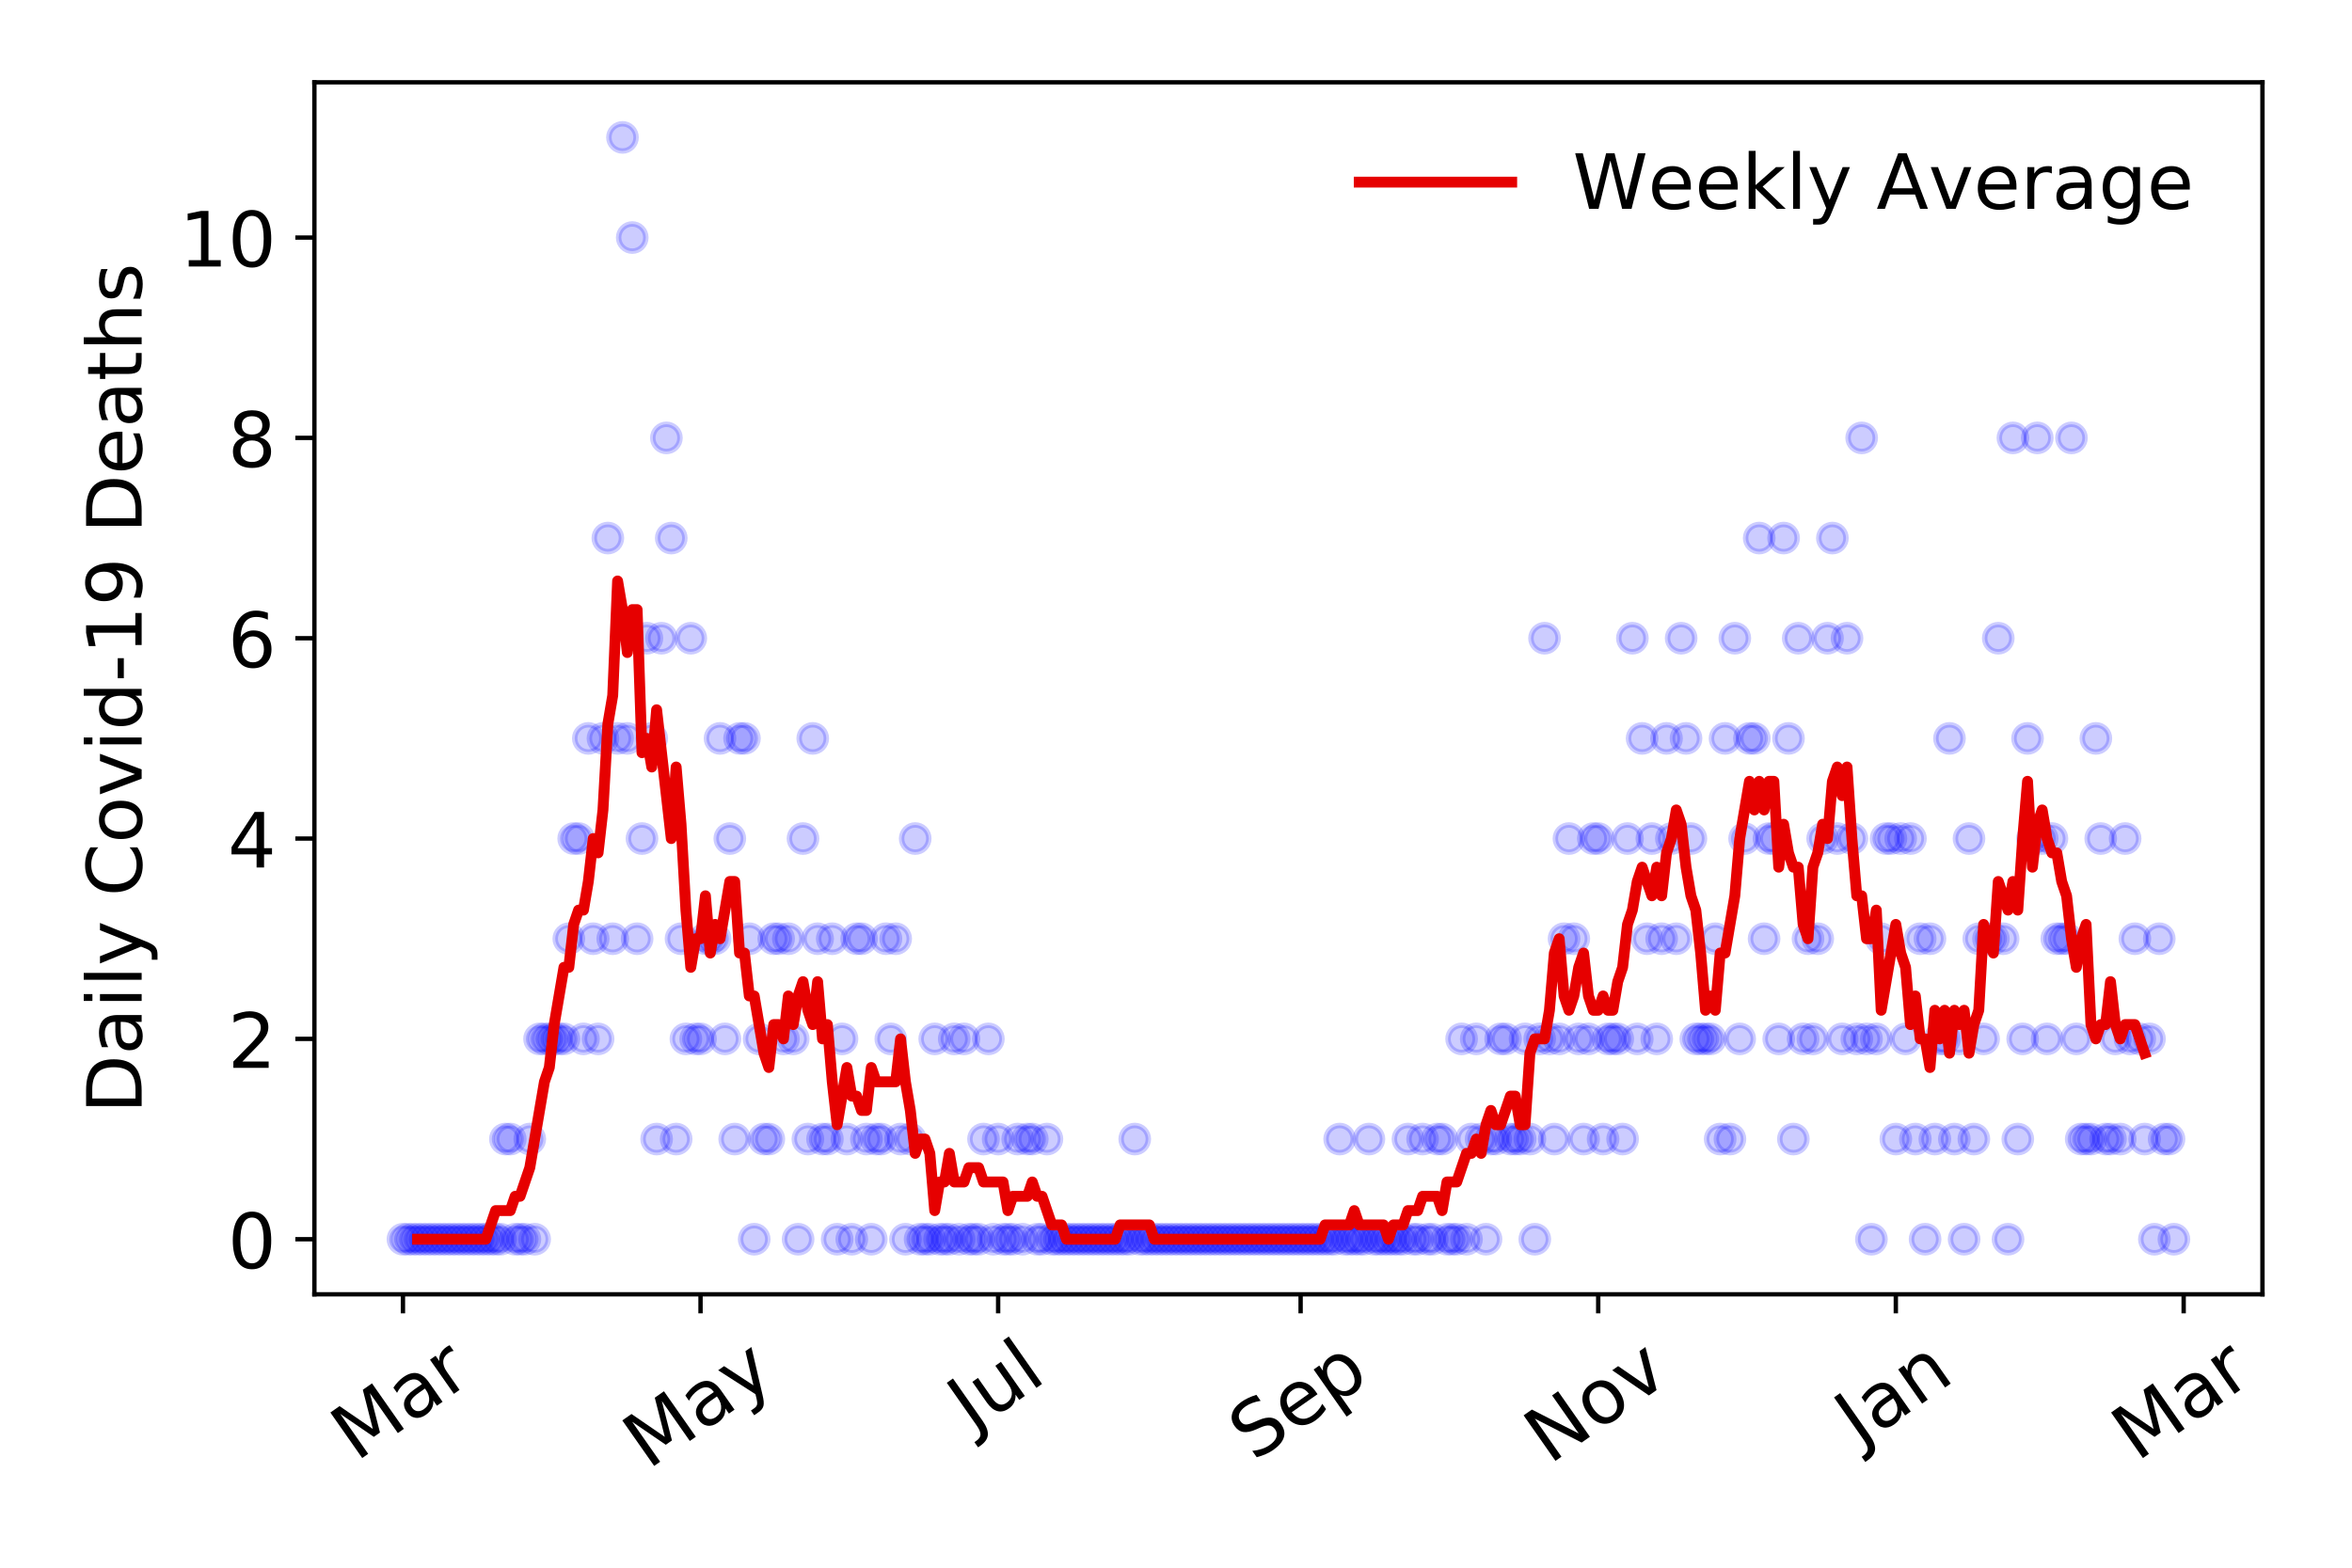 <?xml version="1.0" encoding="utf-8" standalone="no"?>
<!DOCTYPE svg PUBLIC "-//W3C//DTD SVG 1.1//EN"
  "http://www.w3.org/Graphics/SVG/1.1/DTD/svg11.dtd">
<!-- Created with matplotlib (https://matplotlib.org/) -->
<svg height="288pt" version="1.1" viewBox="0 0 432 288" width="432pt" xmlns="http://www.w3.org/2000/svg" xmlns:xlink="http://www.w3.org/1999/xlink">
 <defs>
  <style type="text/css">
*{stroke-linecap:butt;stroke-linejoin:round;}
  </style>
 </defs>
 <g id="figure_1">
  <g id="patch_1">
   <path d="M 0 288 
L 432 288 
L 432 0 
L 0 0 
z
" style="fill:#ffffff;"/>
  </g>
  <g id="axes_1">
   <g id="patch_2">
    <path d="M 57.745 237.778 
L 415.552 237.778 
L 415.552 15.12 
L 57.745 15.12 
z
" style="fill:#ffffff;"/>
   </g>
   <g id="matplotlib.axis_1">
    <g id="xtick_1">
     <g id="line2d_1">
      <defs>
       <path d="M 0 0 
L 0 3.5 
" id="mbd6390af33" style="stroke:#000000;stroke-width:0.8;"/>
      </defs>
      <g>
       <use style="stroke:#000000;stroke-width:0.8;" x="74.009" xlink:href="#mbd6390af33" y="237.778"/>
      </g>
     </g>
     <g id="text_1">
      <!-- Mar -->
      <defs>
       <path d="M 9.812 72.906 
L 24.516 72.906 
L 43.109 23.297 
L 61.812 72.906 
L 76.516 72.906 
L 76.516 0 
L 66.891 0 
L 66.891 64.016 
L 48.094 14.016 
L 38.188 14.016 
L 19.391 64.016 
L 19.391 0 
L 9.812 0 
z
" id="DejaVuSans-77"/>
       <path d="M 34.281 27.484 
Q 23.391 27.484 19.188 25 
Q 14.984 22.516 14.984 16.5 
Q 14.984 11.719 18.141 8.906 
Q 21.297 6.109 26.703 6.109 
Q 34.188 6.109 38.703 11.406 
Q 43.219 16.703 43.219 25.484 
L 43.219 27.484 
z
M 52.203 31.203 
L 52.203 0 
L 43.219 0 
L 43.219 8.297 
Q 40.141 3.328 35.547 0.953 
Q 30.953 -1.422 24.312 -1.422 
Q 15.922 -1.422 10.953 3.297 
Q 6 8.016 6 15.922 
Q 6 25.141 12.172 29.828 
Q 18.359 34.516 30.609 34.516 
L 43.219 34.516 
L 43.219 35.406 
Q 43.219 41.609 39.141 45 
Q 35.062 48.391 27.688 48.391 
Q 23 48.391 18.547 47.266 
Q 14.109 46.141 10.016 43.891 
L 10.016 52.203 
Q 14.938 54.109 19.578 55.047 
Q 24.219 56 28.609 56 
Q 40.484 56 46.344 49.844 
Q 52.203 43.703 52.203 31.203 
z
" id="DejaVuSans-97"/>
       <path d="M 41.109 46.297 
Q 39.594 47.172 37.812 47.578 
Q 36.031 48 33.891 48 
Q 26.266 48 22.188 43.047 
Q 18.109 38.094 18.109 28.812 
L 18.109 0 
L 9.078 0 
L 9.078 54.688 
L 18.109 54.688 
L 18.109 46.188 
Q 20.953 51.172 25.484 53.578 
Q 30.031 56 36.531 56 
Q 37.453 56 38.578 55.875 
Q 39.703 55.766 41.062 55.516 
z
" id="DejaVuSans-114"/>
      </defs>
      <g transform="translate(65.406 268.643)rotate(-35)scale(0.14 -0.14)">
       <use xlink:href="#DejaVuSans-77"/>
       <use x="86.279" xlink:href="#DejaVuSans-97"/>
       <use x="147.559" xlink:href="#DejaVuSans-114"/>
      </g>
     </g>
    </g>
    <g id="xtick_2">
     <g id="line2d_2">
      <g>
       <use style="stroke:#000000;stroke-width:0.8;" x="128.67" xlink:href="#mbd6390af33" y="237.778"/>
      </g>
     </g>
     <g id="text_2">
      <!-- May -->
      <defs>
       <path d="M 32.172 -5.078 
Q 28.375 -14.844 24.75 -17.812 
Q 21.141 -20.797 15.094 -20.797 
L 7.906 -20.797 
L 7.906 -13.281 
L 13.188 -13.281 
Q 16.891 -13.281 18.938 -11.516 
Q 21 -9.766 23.484 -3.219 
L 25.094 0.875 
L 2.984 54.688 
L 12.5 54.688 
L 29.594 11.922 
L 46.688 54.688 
L 56.203 54.688 
z
" id="DejaVuSans-121"/>
      </defs>
      <g transform="translate(119.031 270.094)rotate(-35)scale(0.14 -0.14)">
       <use xlink:href="#DejaVuSans-77"/>
       <use x="86.279" xlink:href="#DejaVuSans-97"/>
       <use x="147.559" xlink:href="#DejaVuSans-121"/>
      </g>
     </g>
    </g>
    <g id="xtick_3">
     <g id="line2d_3">
      <g>
       <use style="stroke:#000000;stroke-width:0.8;" x="183.332" xlink:href="#mbd6390af33" y="237.778"/>
      </g>
     </g>
     <g id="text_3">
      <!-- Jul -->
      <defs>
       <path d="M 9.812 72.906 
L 19.672 72.906 
L 19.672 5.078 
Q 19.672 -8.109 14.672 -14.062 
Q 9.672 -20.016 -1.422 -20.016 
L -5.172 -20.016 
L -5.172 -11.719 
L -2.094 -11.719 
Q 4.438 -11.719 7.125 -8.047 
Q 9.812 -4.391 9.812 5.078 
z
" id="DejaVuSans-74"/>
       <path d="M 8.5 21.578 
L 8.5 54.688 
L 17.484 54.688 
L 17.484 21.922 
Q 17.484 14.156 20.5 10.266 
Q 23.531 6.391 29.594 6.391 
Q 36.859 6.391 41.078 11.031 
Q 45.312 15.672 45.312 23.688 
L 45.312 54.688 
L 54.297 54.688 
L 54.297 0 
L 45.312 0 
L 45.312 8.406 
Q 42.047 3.422 37.719 1 
Q 33.406 -1.422 27.688 -1.422 
Q 18.266 -1.422 13.375 4.438 
Q 8.5 10.297 8.5 21.578 
z
M 31.109 56 
z
" id="DejaVuSans-117"/>
       <path d="M 9.422 75.984 
L 18.406 75.984 
L 18.406 0 
L 9.422 0 
z
" id="DejaVuSans-108"/>
      </defs>
      <g transform="translate(178.629 263.181)rotate(-35)scale(0.14 -0.14)">
       <use xlink:href="#DejaVuSans-74"/>
       <use x="29.492" xlink:href="#DejaVuSans-117"/>
       <use x="92.871" xlink:href="#DejaVuSans-108"/>
      </g>
     </g>
    </g>
    <g id="xtick_4">
     <g id="line2d_4">
      <g>
       <use style="stroke:#000000;stroke-width:0.8;" x="238.889" xlink:href="#mbd6390af33" y="237.778"/>
      </g>
     </g>
     <g id="text_4">
      <!-- Sep -->
      <defs>
       <path d="M 53.516 70.516 
L 53.516 60.891 
Q 47.906 63.578 42.922 64.891 
Q 37.938 66.219 33.297 66.219 
Q 25.25 66.219 20.875 63.094 
Q 16.5 59.969 16.5 54.203 
Q 16.5 49.359 19.406 46.891 
Q 22.312 44.438 30.422 42.922 
L 36.375 41.703 
Q 47.406 39.594 52.656 34.297 
Q 57.906 29 57.906 20.125 
Q 57.906 9.516 50.797 4.047 
Q 43.703 -1.422 29.984 -1.422 
Q 24.812 -1.422 18.969 -0.25 
Q 13.141 0.922 6.891 3.219 
L 6.891 13.375 
Q 12.891 10.016 18.656 8.297 
Q 24.422 6.594 29.984 6.594 
Q 38.422 6.594 43.016 9.906 
Q 47.609 13.234 47.609 19.391 
Q 47.609 24.75 44.312 27.781 
Q 41.016 30.812 33.5 32.328 
L 27.484 33.5 
Q 16.453 35.688 11.516 40.375 
Q 6.594 45.062 6.594 53.422 
Q 6.594 63.094 13.406 68.656 
Q 20.219 74.219 32.172 74.219 
Q 37.312 74.219 42.625 73.281 
Q 47.953 72.359 53.516 70.516 
z
" id="DejaVuSans-83"/>
       <path d="M 56.203 29.594 
L 56.203 25.203 
L 14.891 25.203 
Q 15.484 15.922 20.484 11.062 
Q 25.484 6.203 34.422 6.203 
Q 39.594 6.203 44.453 7.469 
Q 49.312 8.734 54.109 11.281 
L 54.109 2.781 
Q 49.266 0.734 44.188 -0.344 
Q 39.109 -1.422 33.891 -1.422 
Q 20.797 -1.422 13.156 6.188 
Q 5.516 13.812 5.516 26.812 
Q 5.516 40.234 12.766 48.109 
Q 20.016 56 32.328 56 
Q 43.359 56 49.781 48.891 
Q 56.203 41.797 56.203 29.594 
z
M 47.219 32.234 
Q 47.125 39.594 43.094 43.984 
Q 39.062 48.391 32.422 48.391 
Q 24.906 48.391 20.391 44.141 
Q 15.875 39.891 15.188 32.172 
z
" id="DejaVuSans-101"/>
       <path d="M 18.109 8.203 
L 18.109 -20.797 
L 9.078 -20.797 
L 9.078 54.688 
L 18.109 54.688 
L 18.109 46.391 
Q 20.953 51.266 25.266 53.625 
Q 29.594 56 35.594 56 
Q 45.562 56 51.781 48.094 
Q 58.016 40.188 58.016 27.297 
Q 58.016 14.406 51.781 6.484 
Q 45.562 -1.422 35.594 -1.422 
Q 29.594 -1.422 25.266 0.953 
Q 20.953 3.328 18.109 8.203 
z
M 48.688 27.297 
Q 48.688 37.203 44.609 42.844 
Q 40.531 48.484 33.406 48.484 
Q 26.266 48.484 22.188 42.844 
Q 18.109 37.203 18.109 27.297 
Q 18.109 17.391 22.188 11.75 
Q 26.266 6.109 33.406 6.109 
Q 40.531 6.109 44.609 11.75 
Q 48.688 17.391 48.688 27.297 
z
" id="DejaVuSans-112"/>
      </defs>
      <g transform="translate(230.296 268.629)rotate(-35)scale(0.14 -0.14)">
       <use xlink:href="#DejaVuSans-83"/>
       <use x="63.477" xlink:href="#DejaVuSans-101"/>
       <use x="125" xlink:href="#DejaVuSans-112"/>
      </g>
     </g>
    </g>
    <g id="xtick_5">
     <g id="line2d_5">
      <g>
       <use style="stroke:#000000;stroke-width:0.8;" x="293.55" xlink:href="#mbd6390af33" y="237.778"/>
      </g>
     </g>
     <g id="text_5">
      <!-- Nov -->
      <defs>
       <path d="M 9.812 72.906 
L 23.094 72.906 
L 55.422 11.922 
L 55.422 72.906 
L 64.984 72.906 
L 64.984 0 
L 51.703 0 
L 19.391 60.984 
L 19.391 0 
L 9.812 0 
z
" id="DejaVuSans-78"/>
       <path d="M 30.609 48.391 
Q 23.391 48.391 19.188 42.75 
Q 14.984 37.109 14.984 27.297 
Q 14.984 17.484 19.156 11.844 
Q 23.344 6.203 30.609 6.203 
Q 37.797 6.203 41.984 11.859 
Q 46.188 17.531 46.188 27.297 
Q 46.188 37.016 41.984 42.703 
Q 37.797 48.391 30.609 48.391 
z
M 30.609 56 
Q 42.328 56 49.016 48.375 
Q 55.719 40.766 55.719 27.297 
Q 55.719 13.875 49.016 6.219 
Q 42.328 -1.422 30.609 -1.422 
Q 18.844 -1.422 12.172 6.219 
Q 5.516 13.875 5.516 27.297 
Q 5.516 40.766 12.172 48.375 
Q 18.844 56 30.609 56 
z
" id="DejaVuSans-111"/>
       <path d="M 2.984 54.688 
L 12.5 54.688 
L 29.594 8.797 
L 46.688 54.688 
L 56.203 54.688 
L 35.688 0 
L 23.484 0 
z
" id="DejaVuSans-118"/>
      </defs>
      <g transform="translate(284.574 269.166)rotate(-35)scale(0.14 -0.14)">
       <use xlink:href="#DejaVuSans-78"/>
       <use x="74.805" xlink:href="#DejaVuSans-111"/>
       <use x="135.986" xlink:href="#DejaVuSans-118"/>
      </g>
     </g>
    </g>
    <g id="xtick_6">
     <g id="line2d_6">
      <g>
       <use style="stroke:#000000;stroke-width:0.8;" x="348.212" xlink:href="#mbd6390af33" y="237.778"/>
      </g>
     </g>
     <g id="text_6">
      <!-- Jan -->
      <defs>
       <path d="M 54.891 33.016 
L 54.891 0 
L 45.906 0 
L 45.906 32.719 
Q 45.906 40.484 42.875 44.328 
Q 39.844 48.188 33.797 48.188 
Q 26.516 48.188 22.312 43.547 
Q 18.109 38.922 18.109 30.906 
L 18.109 0 
L 9.078 0 
L 9.078 54.688 
L 18.109 54.688 
L 18.109 46.188 
Q 21.344 51.125 25.703 53.562 
Q 30.078 56 35.797 56 
Q 45.219 56 50.047 50.172 
Q 54.891 44.344 54.891 33.016 
z
" id="DejaVuSans-110"/>
      </defs>
      <g transform="translate(341.588 265.871)rotate(-35)scale(0.14 -0.14)">
       <use xlink:href="#DejaVuSans-74"/>
       <use x="29.492" xlink:href="#DejaVuSans-97"/>
       <use x="90.771" xlink:href="#DejaVuSans-110"/>
      </g>
     </g>
    </g>
    <g id="xtick_7">
     <g id="line2d_7">
      <g>
       <use style="stroke:#000000;stroke-width:0.8;" x="401.081" xlink:href="#mbd6390af33" y="237.778"/>
      </g>
     </g>
     <g id="text_7">
      <!-- Mar -->
      <g transform="translate(392.478 268.643)rotate(-35)scale(0.14 -0.14)">
       <use xlink:href="#DejaVuSans-77"/>
       <use x="86.279" xlink:href="#DejaVuSans-97"/>
       <use x="147.559" xlink:href="#DejaVuSans-114"/>
      </g>
     </g>
    </g>
   </g>
   <g id="matplotlib.axis_2">
    <g id="ytick_1">
     <g id="line2d_8">
      <defs>
       <path d="M 0 0 
L -3.5 0 
" id="mc28df586a0" style="stroke:#000000;stroke-width:0.8;"/>
      </defs>
      <g>
       <use style="stroke:#000000;stroke-width:0.8;" x="57.745" xlink:href="#mc28df586a0" y="227.657"/>
      </g>
     </g>
     <g id="text_8">
      <!-- 0 -->
      <defs>
       <path d="M 31.781 66.406 
Q 24.172 66.406 20.328 58.906 
Q 16.5 51.422 16.5 36.375 
Q 16.5 21.391 20.328 13.891 
Q 24.172 6.391 31.781 6.391 
Q 39.453 6.391 43.281 13.891 
Q 47.125 21.391 47.125 36.375 
Q 47.125 51.422 43.281 58.906 
Q 39.453 66.406 31.781 66.406 
z
M 31.781 74.219 
Q 44.047 74.219 50.516 64.516 
Q 56.984 54.828 56.984 36.375 
Q 56.984 17.969 50.516 8.266 
Q 44.047 -1.422 31.781 -1.422 
Q 19.531 -1.422 13.062 8.266 
Q 6.594 17.969 6.594 36.375 
Q 6.594 54.828 13.062 64.516 
Q 19.531 74.219 31.781 74.219 
z
" id="DejaVuSans-48"/>
      </defs>
      <g transform="translate(41.837 232.976)scale(0.14 -0.14)">
       <use xlink:href="#DejaVuSans-48"/>
      </g>
     </g>
    </g>
    <g id="ytick_2">
     <g id="line2d_9">
      <g>
       <use style="stroke:#000000;stroke-width:0.8;" x="57.745" xlink:href="#mc28df586a0" y="190.854"/>
      </g>
     </g>
     <g id="text_9">
      <!-- 2 -->
      <defs>
       <path d="M 19.188 8.297 
L 53.609 8.297 
L 53.609 0 
L 7.328 0 
L 7.328 8.297 
Q 12.938 14.109 22.625 23.891 
Q 32.328 33.688 34.812 36.531 
Q 39.547 41.844 41.422 45.531 
Q 43.312 49.219 43.312 52.781 
Q 43.312 58.594 39.234 62.25 
Q 35.156 65.922 28.609 65.922 
Q 23.969 65.922 18.812 64.312 
Q 13.672 62.703 7.812 59.422 
L 7.812 69.391 
Q 13.766 71.781 18.938 73 
Q 24.125 74.219 28.422 74.219 
Q 39.75 74.219 46.484 68.547 
Q 53.219 62.891 53.219 53.422 
Q 53.219 48.922 51.531 44.891 
Q 49.859 40.875 45.406 35.406 
Q 44.188 33.984 37.641 27.219 
Q 31.109 20.453 19.188 8.297 
z
" id="DejaVuSans-50"/>
      </defs>
      <g transform="translate(41.837 196.173)scale(0.14 -0.14)">
       <use xlink:href="#DejaVuSans-50"/>
      </g>
     </g>
    </g>
    <g id="ytick_3">
     <g id="line2d_10">
      <g>
       <use style="stroke:#000000;stroke-width:0.8;" x="57.745" xlink:href="#mc28df586a0" y="154.051"/>
      </g>
     </g>
     <g id="text_10">
      <!-- 4 -->
      <defs>
       <path d="M 37.797 64.312 
L 12.891 25.391 
L 37.797 25.391 
z
M 35.203 72.906 
L 47.609 72.906 
L 47.609 25.391 
L 58.016 25.391 
L 58.016 17.188 
L 47.609 17.188 
L 47.609 0 
L 37.797 0 
L 37.797 17.188 
L 4.891 17.188 
L 4.891 26.703 
z
" id="DejaVuSans-52"/>
      </defs>
      <g transform="translate(41.837 159.37)scale(0.14 -0.14)">
       <use xlink:href="#DejaVuSans-52"/>
      </g>
     </g>
    </g>
    <g id="ytick_4">
     <g id="line2d_11">
      <g>
       <use style="stroke:#000000;stroke-width:0.8;" x="57.745" xlink:href="#mc28df586a0" y="117.248"/>
      </g>
     </g>
     <g id="text_11">
      <!-- 6 -->
      <defs>
       <path d="M 33.016 40.375 
Q 26.375 40.375 22.484 35.828 
Q 18.609 31.297 18.609 23.391 
Q 18.609 15.531 22.484 10.953 
Q 26.375 6.391 33.016 6.391 
Q 39.656 6.391 43.531 10.953 
Q 47.406 15.531 47.406 23.391 
Q 47.406 31.297 43.531 35.828 
Q 39.656 40.375 33.016 40.375 
z
M 52.594 71.297 
L 52.594 62.312 
Q 48.875 64.062 45.094 64.984 
Q 41.312 65.922 37.594 65.922 
Q 27.828 65.922 22.672 59.328 
Q 17.531 52.734 16.797 39.406 
Q 19.672 43.656 24.016 45.922 
Q 28.375 48.188 33.594 48.188 
Q 44.578 48.188 50.953 41.516 
Q 57.328 34.859 57.328 23.391 
Q 57.328 12.156 50.688 5.359 
Q 44.047 -1.422 33.016 -1.422 
Q 20.359 -1.422 13.672 8.266 
Q 6.984 17.969 6.984 36.375 
Q 6.984 53.656 15.188 63.938 
Q 23.391 74.219 37.203 74.219 
Q 40.922 74.219 44.703 73.484 
Q 48.484 72.75 52.594 71.297 
z
" id="DejaVuSans-54"/>
      </defs>
      <g transform="translate(41.837 122.567)scale(0.14 -0.14)">
       <use xlink:href="#DejaVuSans-54"/>
      </g>
     </g>
    </g>
    <g id="ytick_5">
     <g id="line2d_12">
      <g>
       <use style="stroke:#000000;stroke-width:0.8;" x="57.745" xlink:href="#mc28df586a0" y="80.445"/>
      </g>
     </g>
     <g id="text_12">
      <!-- 8 -->
      <defs>
       <path d="M 31.781 34.625 
Q 24.75 34.625 20.719 30.859 
Q 16.703 27.094 16.703 20.516 
Q 16.703 13.922 20.719 10.156 
Q 24.75 6.391 31.781 6.391 
Q 38.812 6.391 42.859 10.172 
Q 46.922 13.969 46.922 20.516 
Q 46.922 27.094 42.891 30.859 
Q 38.875 34.625 31.781 34.625 
z
M 21.922 38.812 
Q 15.578 40.375 12.031 44.719 
Q 8.5 49.078 8.5 55.328 
Q 8.5 64.062 14.719 69.141 
Q 20.953 74.219 31.781 74.219 
Q 42.672 74.219 48.875 69.141 
Q 55.078 64.062 55.078 55.328 
Q 55.078 49.078 51.531 44.719 
Q 48 40.375 41.703 38.812 
Q 48.828 37.156 52.797 32.312 
Q 56.781 27.484 56.781 20.516 
Q 56.781 9.906 50.312 4.234 
Q 43.844 -1.422 31.781 -1.422 
Q 19.734 -1.422 13.25 4.234 
Q 6.781 9.906 6.781 20.516 
Q 6.781 27.484 10.781 32.312 
Q 14.797 37.156 21.922 38.812 
z
M 18.312 54.391 
Q 18.312 48.734 21.844 45.562 
Q 25.391 42.391 31.781 42.391 
Q 38.141 42.391 41.719 45.562 
Q 45.312 48.734 45.312 54.391 
Q 45.312 60.062 41.719 63.234 
Q 38.141 66.406 31.781 66.406 
Q 25.391 66.406 21.844 63.234 
Q 18.312 60.062 18.312 54.391 
z
" id="DejaVuSans-56"/>
      </defs>
      <g transform="translate(41.837 85.764)scale(0.14 -0.14)">
       <use xlink:href="#DejaVuSans-56"/>
      </g>
     </g>
    </g>
    <g id="ytick_6">
     <g id="line2d_13">
      <g>
       <use style="stroke:#000000;stroke-width:0.8;" x="57.745" xlink:href="#mc28df586a0" y="43.642"/>
      </g>
     </g>
     <g id="text_13">
      <!-- 10 -->
      <defs>
       <path d="M 12.406 8.297 
L 28.516 8.297 
L 28.516 63.922 
L 10.984 60.406 
L 10.984 69.391 
L 28.422 72.906 
L 38.281 72.906 
L 38.281 8.297 
L 54.391 8.297 
L 54.391 0 
L 12.406 0 
z
" id="DejaVuSans-49"/>
      </defs>
      <g transform="translate(32.93 48.961)scale(0.14 -0.14)">
       <use xlink:href="#DejaVuSans-49"/>
       <use x="63.623" xlink:href="#DejaVuSans-48"/>
      </g>
     </g>
    </g>
    <g id="text_14">
     <!-- Daily Covid-19 Deaths -->
     <defs>
      <path d="M 19.672 64.797 
L 19.672 8.109 
L 31.594 8.109 
Q 46.688 8.109 53.688 14.938 
Q 60.688 21.781 60.688 36.531 
Q 60.688 51.172 53.688 57.984 
Q 46.688 64.797 31.594 64.797 
z
M 9.812 72.906 
L 30.078 72.906 
Q 51.266 72.906 61.172 64.094 
Q 71.094 55.281 71.094 36.531 
Q 71.094 17.672 61.125 8.828 
Q 51.172 0 30.078 0 
L 9.812 0 
z
" id="DejaVuSans-68"/>
      <path d="M 9.422 54.688 
L 18.406 54.688 
L 18.406 0 
L 9.422 0 
z
M 9.422 75.984 
L 18.406 75.984 
L 18.406 64.594 
L 9.422 64.594 
z
" id="DejaVuSans-105"/>
      <path id="DejaVuSans-32"/>
      <path d="M 64.406 67.281 
L 64.406 56.891 
Q 59.422 61.531 53.781 63.812 
Q 48.141 66.109 41.797 66.109 
Q 29.297 66.109 22.656 58.469 
Q 16.016 50.828 16.016 36.375 
Q 16.016 21.969 22.656 14.328 
Q 29.297 6.688 41.797 6.688 
Q 48.141 6.688 53.781 8.984 
Q 59.422 11.281 64.406 15.922 
L 64.406 5.609 
Q 59.234 2.094 53.438 0.328 
Q 47.656 -1.422 41.219 -1.422 
Q 24.656 -1.422 15.125 8.703 
Q 5.609 18.844 5.609 36.375 
Q 5.609 53.953 15.125 64.078 
Q 24.656 74.219 41.219 74.219 
Q 47.75 74.219 53.531 72.484 
Q 59.328 70.75 64.406 67.281 
z
" id="DejaVuSans-67"/>
      <path d="M 45.406 46.391 
L 45.406 75.984 
L 54.391 75.984 
L 54.391 0 
L 45.406 0 
L 45.406 8.203 
Q 42.578 3.328 38.25 0.953 
Q 33.938 -1.422 27.875 -1.422 
Q 17.969 -1.422 11.734 6.484 
Q 5.516 14.406 5.516 27.297 
Q 5.516 40.188 11.734 48.094 
Q 17.969 56 27.875 56 
Q 33.938 56 38.25 53.625 
Q 42.578 51.266 45.406 46.391 
z
M 14.797 27.297 
Q 14.797 17.391 18.875 11.75 
Q 22.953 6.109 30.078 6.109 
Q 37.203 6.109 41.297 11.75 
Q 45.406 17.391 45.406 27.297 
Q 45.406 37.203 41.297 42.844 
Q 37.203 48.484 30.078 48.484 
Q 22.953 48.484 18.875 42.844 
Q 14.797 37.203 14.797 27.297 
z
" id="DejaVuSans-100"/>
      <path d="M 4.891 31.391 
L 31.203 31.391 
L 31.203 23.391 
L 4.891 23.391 
z
" id="DejaVuSans-45"/>
      <path d="M 10.984 1.516 
L 10.984 10.5 
Q 14.703 8.734 18.5 7.812 
Q 22.312 6.891 25.984 6.891 
Q 35.75 6.891 40.891 13.453 
Q 46.047 20.016 46.781 33.406 
Q 43.953 29.203 39.594 26.953 
Q 35.25 24.703 29.984 24.703 
Q 19.047 24.703 12.672 31.312 
Q 6.297 37.938 6.297 49.422 
Q 6.297 60.641 12.938 67.422 
Q 19.578 74.219 30.609 74.219 
Q 43.266 74.219 49.922 64.516 
Q 56.594 54.828 56.594 36.375 
Q 56.594 19.141 48.406 8.859 
Q 40.234 -1.422 26.422 -1.422 
Q 22.703 -1.422 18.891 -0.688 
Q 15.094 0.047 10.984 1.516 
z
M 30.609 32.422 
Q 37.25 32.422 41.125 36.953 
Q 45.016 41.5 45.016 49.422 
Q 45.016 57.281 41.125 61.844 
Q 37.25 66.406 30.609 66.406 
Q 23.969 66.406 20.094 61.844 
Q 16.219 57.281 16.219 49.422 
Q 16.219 41.5 20.094 36.953 
Q 23.969 32.422 30.609 32.422 
z
" id="DejaVuSans-57"/>
      <path d="M 18.312 70.219 
L 18.312 54.688 
L 36.812 54.688 
L 36.812 47.703 
L 18.312 47.703 
L 18.312 18.016 
Q 18.312 11.328 20.141 9.422 
Q 21.969 7.516 27.594 7.516 
L 36.812 7.516 
L 36.812 0 
L 27.594 0 
Q 17.188 0 13.234 3.875 
Q 9.281 7.766 9.281 18.016 
L 9.281 47.703 
L 2.688 47.703 
L 2.688 54.688 
L 9.281 54.688 
L 9.281 70.219 
z
" id="DejaVuSans-116"/>
      <path d="M 54.891 33.016 
L 54.891 0 
L 45.906 0 
L 45.906 32.719 
Q 45.906 40.484 42.875 44.328 
Q 39.844 48.188 33.797 48.188 
Q 26.516 48.188 22.312 43.547 
Q 18.109 38.922 18.109 30.906 
L 18.109 0 
L 9.078 0 
L 9.078 75.984 
L 18.109 75.984 
L 18.109 46.188 
Q 21.344 51.125 25.703 53.562 
Q 30.078 56 35.797 56 
Q 45.219 56 50.047 50.172 
Q 54.891 44.344 54.891 33.016 
z
" id="DejaVuSans-104"/>
      <path d="M 44.281 53.078 
L 44.281 44.578 
Q 40.484 46.531 36.375 47.5 
Q 32.281 48.484 27.875 48.484 
Q 21.188 48.484 17.844 46.438 
Q 14.5 44.391 14.5 40.281 
Q 14.5 37.156 16.891 35.375 
Q 19.281 33.594 26.516 31.984 
L 29.594 31.297 
Q 39.156 29.25 43.188 25.516 
Q 47.219 21.781 47.219 15.094 
Q 47.219 7.469 41.188 3.016 
Q 35.156 -1.422 24.609 -1.422 
Q 20.219 -1.422 15.453 -0.562 
Q 10.688 0.297 5.422 2 
L 5.422 11.281 
Q 10.406 8.688 15.234 7.391 
Q 20.062 6.109 24.812 6.109 
Q 31.156 6.109 34.562 8.281 
Q 37.984 10.453 37.984 14.406 
Q 37.984 18.062 35.516 20.016 
Q 33.062 21.969 24.703 23.781 
L 21.578 24.516 
Q 13.234 26.266 9.516 29.906 
Q 5.812 33.547 5.812 39.891 
Q 5.812 47.609 11.281 51.797 
Q 16.75 56 26.812 56 
Q 31.781 56 36.172 55.266 
Q 40.578 54.547 44.281 53.078 
z
" id="DejaVuSans-115"/>
     </defs>
     <g transform="translate(26.018 204.56)rotate(-90)scale(0.14 -0.14)">
      <use xlink:href="#DejaVuSans-68"/>
      <use x="77.002" xlink:href="#DejaVuSans-97"/>
      <use x="138.281" xlink:href="#DejaVuSans-105"/>
      <use x="166.064" xlink:href="#DejaVuSans-108"/>
      <use x="193.848" xlink:href="#DejaVuSans-121"/>
      <use x="253.027" xlink:href="#DejaVuSans-32"/>
      <use x="284.814" xlink:href="#DejaVuSans-67"/>
      <use x="354.639" xlink:href="#DejaVuSans-111"/>
      <use x="415.82" xlink:href="#DejaVuSans-118"/>
      <use x="475" xlink:href="#DejaVuSans-105"/>
      <use x="502.783" xlink:href="#DejaVuSans-100"/>
      <use x="566.26" xlink:href="#DejaVuSans-45"/>
      <use x="602.344" xlink:href="#DejaVuSans-49"/>
      <use x="665.967" xlink:href="#DejaVuSans-57"/>
      <use x="729.59" xlink:href="#DejaVuSans-32"/>
      <use x="761.377" xlink:href="#DejaVuSans-68"/>
      <use x="838.379" xlink:href="#DejaVuSans-101"/>
      <use x="899.902" xlink:href="#DejaVuSans-97"/>
      <use x="961.182" xlink:href="#DejaVuSans-116"/>
      <use x="1000.391" xlink:href="#DejaVuSans-104"/>
      <use x="1063.77" xlink:href="#DejaVuSans-115"/>
     </g>
    </g>
   </g>
   <g id="line2d_14">
    <defs>
     <path d="M 0 2.5 
C 0.663 2.5 1.299 2.237 1.768 1.768 
C 2.237 1.299 2.5 0.663 2.5 0 
C 2.5 -0.663 2.237 -1.299 1.768 -1.768 
C 1.299 -2.237 0.663 -2.5 0 -2.5 
C -0.663 -2.5 -1.299 -2.237 -1.768 -1.768 
C -2.237 -1.299 -2.5 -0.663 -2.5 0 
C -2.5 0.663 -2.237 1.299 -1.768 1.768 
C -1.299 2.237 -0.663 2.5 0 2.5 
z
" id="mb97a2b8b8e" style="stroke:#0000ff;stroke-opacity:0.2;"/>
    </defs>
    <g clip-path="url(#p39751b6d56)">
     <use style="fill:#0000ff;fill-opacity:0.2;stroke:#0000ff;stroke-opacity:0.2;" x="74.009" xlink:href="#mb97a2b8b8e" y="227.657"/>
     <use style="fill:#0000ff;fill-opacity:0.2;stroke:#0000ff;stroke-opacity:0.2;" x="74.905" xlink:href="#mb97a2b8b8e" y="227.657"/>
     <use style="fill:#0000ff;fill-opacity:0.2;stroke:#0000ff;stroke-opacity:0.2;" x="75.801" xlink:href="#mb97a2b8b8e" y="227.657"/>
     <use style="fill:#0000ff;fill-opacity:0.2;stroke:#0000ff;stroke-opacity:0.2;" x="76.697" xlink:href="#mb97a2b8b8e" y="227.657"/>
     <use style="fill:#0000ff;fill-opacity:0.2;stroke:#0000ff;stroke-opacity:0.2;" x="77.593" xlink:href="#mb97a2b8b8e" y="227.657"/>
     <use style="fill:#0000ff;fill-opacity:0.2;stroke:#0000ff;stroke-opacity:0.2;" x="78.489" xlink:href="#mb97a2b8b8e" y="227.657"/>
     <use style="fill:#0000ff;fill-opacity:0.2;stroke:#0000ff;stroke-opacity:0.2;" x="79.385" xlink:href="#mb97a2b8b8e" y="227.657"/>
     <use style="fill:#0000ff;fill-opacity:0.2;stroke:#0000ff;stroke-opacity:0.2;" x="80.282" xlink:href="#mb97a2b8b8e" y="227.657"/>
     <use style="fill:#0000ff;fill-opacity:0.2;stroke:#0000ff;stroke-opacity:0.2;" x="81.178" xlink:href="#mb97a2b8b8e" y="227.657"/>
     <use style="fill:#0000ff;fill-opacity:0.2;stroke:#0000ff;stroke-opacity:0.2;" x="82.074" xlink:href="#mb97a2b8b8e" y="227.657"/>
     <use style="fill:#0000ff;fill-opacity:0.2;stroke:#0000ff;stroke-opacity:0.2;" x="82.97" xlink:href="#mb97a2b8b8e" y="227.657"/>
     <use style="fill:#0000ff;fill-opacity:0.2;stroke:#0000ff;stroke-opacity:0.2;" x="83.866" xlink:href="#mb97a2b8b8e" y="227.657"/>
     <use style="fill:#0000ff;fill-opacity:0.2;stroke:#0000ff;stroke-opacity:0.2;" x="84.762" xlink:href="#mb97a2b8b8e" y="227.657"/>
     <use style="fill:#0000ff;fill-opacity:0.2;stroke:#0000ff;stroke-opacity:0.2;" x="85.658" xlink:href="#mb97a2b8b8e" y="227.657"/>
     <use style="fill:#0000ff;fill-opacity:0.2;stroke:#0000ff;stroke-opacity:0.2;" x="86.554" xlink:href="#mb97a2b8b8e" y="227.657"/>
     <use style="fill:#0000ff;fill-opacity:0.2;stroke:#0000ff;stroke-opacity:0.2;" x="87.45" xlink:href="#mb97a2b8b8e" y="227.657"/>
     <use style="fill:#0000ff;fill-opacity:0.2;stroke:#0000ff;stroke-opacity:0.2;" x="88.346" xlink:href="#mb97a2b8b8e" y="227.657"/>
     <use style="fill:#0000ff;fill-opacity:0.2;stroke:#0000ff;stroke-opacity:0.2;" x="89.242" xlink:href="#mb97a2b8b8e" y="227.657"/>
     <use style="fill:#0000ff;fill-opacity:0.2;stroke:#0000ff;stroke-opacity:0.2;" x="90.139" xlink:href="#mb97a2b8b8e" y="227.657"/>
     <use style="fill:#0000ff;fill-opacity:0.2;stroke:#0000ff;stroke-opacity:0.2;" x="91.035" xlink:href="#mb97a2b8b8e" y="227.657"/>
     <use style="fill:#0000ff;fill-opacity:0.2;stroke:#0000ff;stroke-opacity:0.2;" x="91.931" xlink:href="#mb97a2b8b8e" y="227.657"/>
     <use style="fill:#0000ff;fill-opacity:0.2;stroke:#0000ff;stroke-opacity:0.2;" x="92.827" xlink:href="#mb97a2b8b8e" y="209.256"/>
     <use style="fill:#0000ff;fill-opacity:0.2;stroke:#0000ff;stroke-opacity:0.2;" x="93.723" xlink:href="#mb97a2b8b8e" y="209.256"/>
     <use style="fill:#0000ff;fill-opacity:0.2;stroke:#0000ff;stroke-opacity:0.2;" x="94.619" xlink:href="#mb97a2b8b8e" y="227.657"/>
     <use style="fill:#0000ff;fill-opacity:0.2;stroke:#0000ff;stroke-opacity:0.2;" x="95.515" xlink:href="#mb97a2b8b8e" y="227.657"/>
     <use style="fill:#0000ff;fill-opacity:0.2;stroke:#0000ff;stroke-opacity:0.2;" x="96.411" xlink:href="#mb97a2b8b8e" y="227.657"/>
     <use style="fill:#0000ff;fill-opacity:0.2;stroke:#0000ff;stroke-opacity:0.2;" x="97.307" xlink:href="#mb97a2b8b8e" y="209.256"/>
     <use style="fill:#0000ff;fill-opacity:0.2;stroke:#0000ff;stroke-opacity:0.2;" x="98.203" xlink:href="#mb97a2b8b8e" y="227.657"/>
     <use style="fill:#0000ff;fill-opacity:0.2;stroke:#0000ff;stroke-opacity:0.2;" x="99.099" xlink:href="#mb97a2b8b8e" y="190.854"/>
     <use style="fill:#0000ff;fill-opacity:0.2;stroke:#0000ff;stroke-opacity:0.2;" x="99.995" xlink:href="#mb97a2b8b8e" y="190.854"/>
     <use style="fill:#0000ff;fill-opacity:0.2;stroke:#0000ff;stroke-opacity:0.2;" x="100.892" xlink:href="#mb97a2b8b8e" y="190.854"/>
     <use style="fill:#0000ff;fill-opacity:0.2;stroke:#0000ff;stroke-opacity:0.2;" x="101.788" xlink:href="#mb97a2b8b8e" y="190.854"/>
     <use style="fill:#0000ff;fill-opacity:0.2;stroke:#0000ff;stroke-opacity:0.2;" x="102.684" xlink:href="#mb97a2b8b8e" y="190.854"/>
     <use style="fill:#0000ff;fill-opacity:0.2;stroke:#0000ff;stroke-opacity:0.2;" x="103.58" xlink:href="#mb97a2b8b8e" y="190.854"/>
     <use style="fill:#0000ff;fill-opacity:0.2;stroke:#0000ff;stroke-opacity:0.2;" x="104.476" xlink:href="#mb97a2b8b8e" y="172.453"/>
     <use style="fill:#0000ff;fill-opacity:0.2;stroke:#0000ff;stroke-opacity:0.2;" x="105.372" xlink:href="#mb97a2b8b8e" y="154.051"/>
     <use style="fill:#0000ff;fill-opacity:0.2;stroke:#0000ff;stroke-opacity:0.2;" x="106.268" xlink:href="#mb97a2b8b8e" y="154.051"/>
     <use style="fill:#0000ff;fill-opacity:0.2;stroke:#0000ff;stroke-opacity:0.2;" x="107.164" xlink:href="#mb97a2b8b8e" y="190.854"/>
     <use style="fill:#0000ff;fill-opacity:0.2;stroke:#0000ff;stroke-opacity:0.2;" x="108.06" xlink:href="#mb97a2b8b8e" y="135.65"/>
     <use style="fill:#0000ff;fill-opacity:0.2;stroke:#0000ff;stroke-opacity:0.2;" x="108.956" xlink:href="#mb97a2b8b8e" y="172.453"/>
     <use style="fill:#0000ff;fill-opacity:0.2;stroke:#0000ff;stroke-opacity:0.2;" x="109.852" xlink:href="#mb97a2b8b8e" y="190.854"/>
     <use style="fill:#0000ff;fill-opacity:0.2;stroke:#0000ff;stroke-opacity:0.2;" x="110.749" xlink:href="#mb97a2b8b8e" y="135.65"/>
     <use style="fill:#0000ff;fill-opacity:0.2;stroke:#0000ff;stroke-opacity:0.2;" x="111.645" xlink:href="#mb97a2b8b8e" y="98.847"/>
     <use style="fill:#0000ff;fill-opacity:0.2;stroke:#0000ff;stroke-opacity:0.2;" x="112.541" xlink:href="#mb97a2b8b8e" y="172.453"/>
     <use style="fill:#0000ff;fill-opacity:0.2;stroke:#0000ff;stroke-opacity:0.2;" x="113.437" xlink:href="#mb97a2b8b8e" y="135.65"/>
     <use style="fill:#0000ff;fill-opacity:0.2;stroke:#0000ff;stroke-opacity:0.2;" x="114.333" xlink:href="#mb97a2b8b8e" y="25.241"/>
     <use style="fill:#0000ff;fill-opacity:0.2;stroke:#0000ff;stroke-opacity:0.2;" x="115.229" xlink:href="#mb97a2b8b8e" y="135.65"/>
     <use style="fill:#0000ff;fill-opacity:0.2;stroke:#0000ff;stroke-opacity:0.2;" x="116.125" xlink:href="#mb97a2b8b8e" y="43.642"/>
     <use style="fill:#0000ff;fill-opacity:0.2;stroke:#0000ff;stroke-opacity:0.2;" x="117.021" xlink:href="#mb97a2b8b8e" y="172.453"/>
     <use style="fill:#0000ff;fill-opacity:0.2;stroke:#0000ff;stroke-opacity:0.2;" x="117.917" xlink:href="#mb97a2b8b8e" y="154.051"/>
     <use style="fill:#0000ff;fill-opacity:0.2;stroke:#0000ff;stroke-opacity:0.2;" x="118.813" xlink:href="#mb97a2b8b8e" y="117.248"/>
     <use style="fill:#0000ff;fill-opacity:0.2;stroke:#0000ff;stroke-opacity:0.2;" x="119.709" xlink:href="#mb97a2b8b8e" y="135.65"/>
     <use style="fill:#0000ff;fill-opacity:0.2;stroke:#0000ff;stroke-opacity:0.2;" x="120.605" xlink:href="#mb97a2b8b8e" y="209.256"/>
     <use style="fill:#0000ff;fill-opacity:0.2;stroke:#0000ff;stroke-opacity:0.2;" x="121.502" xlink:href="#mb97a2b8b8e" y="117.248"/>
     <use style="fill:#0000ff;fill-opacity:0.2;stroke:#0000ff;stroke-opacity:0.2;" x="122.398" xlink:href="#mb97a2b8b8e" y="80.445"/>
     <use style="fill:#0000ff;fill-opacity:0.2;stroke:#0000ff;stroke-opacity:0.2;" x="123.294" xlink:href="#mb97a2b8b8e" y="98.847"/>
     <use style="fill:#0000ff;fill-opacity:0.2;stroke:#0000ff;stroke-opacity:0.2;" x="124.19" xlink:href="#mb97a2b8b8e" y="209.256"/>
     <use style="fill:#0000ff;fill-opacity:0.2;stroke:#0000ff;stroke-opacity:0.2;" x="125.086" xlink:href="#mb97a2b8b8e" y="172.453"/>
     <use style="fill:#0000ff;fill-opacity:0.2;stroke:#0000ff;stroke-opacity:0.2;" x="125.982" xlink:href="#mb97a2b8b8e" y="190.854"/>
     <use style="fill:#0000ff;fill-opacity:0.2;stroke:#0000ff;stroke-opacity:0.2;" x="126.878" xlink:href="#mb97a2b8b8e" y="117.248"/>
     <use style="fill:#0000ff;fill-opacity:0.2;stroke:#0000ff;stroke-opacity:0.2;" x="127.774" xlink:href="#mb97a2b8b8e" y="190.854"/>
     <use style="fill:#0000ff;fill-opacity:0.2;stroke:#0000ff;stroke-opacity:0.2;" x="128.67" xlink:href="#mb97a2b8b8e" y="190.854"/>
     <use style="fill:#0000ff;fill-opacity:0.2;stroke:#0000ff;stroke-opacity:0.2;" x="129.566" xlink:href="#mb97a2b8b8e" y="172.453"/>
     <use style="fill:#0000ff;fill-opacity:0.2;stroke:#0000ff;stroke-opacity:0.2;" x="130.462" xlink:href="#mb97a2b8b8e" y="172.453"/>
     <use style="fill:#0000ff;fill-opacity:0.2;stroke:#0000ff;stroke-opacity:0.2;" x="131.359" xlink:href="#mb97a2b8b8e" y="172.453"/>
     <use style="fill:#0000ff;fill-opacity:0.2;stroke:#0000ff;stroke-opacity:0.2;" x="132.255" xlink:href="#mb97a2b8b8e" y="135.65"/>
     <use style="fill:#0000ff;fill-opacity:0.2;stroke:#0000ff;stroke-opacity:0.2;" x="133.151" xlink:href="#mb97a2b8b8e" y="190.854"/>
     <use style="fill:#0000ff;fill-opacity:0.2;stroke:#0000ff;stroke-opacity:0.2;" x="134.047" xlink:href="#mb97a2b8b8e" y="154.051"/>
     <use style="fill:#0000ff;fill-opacity:0.2;stroke:#0000ff;stroke-opacity:0.2;" x="134.943" xlink:href="#mb97a2b8b8e" y="209.256"/>
     <use style="fill:#0000ff;fill-opacity:0.2;stroke:#0000ff;stroke-opacity:0.2;" x="135.839" xlink:href="#mb97a2b8b8e" y="135.65"/>
     <use style="fill:#0000ff;fill-opacity:0.2;stroke:#0000ff;stroke-opacity:0.2;" x="136.735" xlink:href="#mb97a2b8b8e" y="135.65"/>
     <use style="fill:#0000ff;fill-opacity:0.2;stroke:#0000ff;stroke-opacity:0.2;" x="137.631" xlink:href="#mb97a2b8b8e" y="172.453"/>
     <use style="fill:#0000ff;fill-opacity:0.2;stroke:#0000ff;stroke-opacity:0.2;" x="138.527" xlink:href="#mb97a2b8b8e" y="227.657"/>
     <use style="fill:#0000ff;fill-opacity:0.2;stroke:#0000ff;stroke-opacity:0.2;" x="139.423" xlink:href="#mb97a2b8b8e" y="190.854"/>
     <use style="fill:#0000ff;fill-opacity:0.2;stroke:#0000ff;stroke-opacity:0.2;" x="140.319" xlink:href="#mb97a2b8b8e" y="209.256"/>
     <use style="fill:#0000ff;fill-opacity:0.2;stroke:#0000ff;stroke-opacity:0.2;" x="141.215" xlink:href="#mb97a2b8b8e" y="209.256"/>
     <use style="fill:#0000ff;fill-opacity:0.2;stroke:#0000ff;stroke-opacity:0.2;" x="142.112" xlink:href="#mb97a2b8b8e" y="172.453"/>
     <use style="fill:#0000ff;fill-opacity:0.2;stroke:#0000ff;stroke-opacity:0.2;" x="143.008" xlink:href="#mb97a2b8b8e" y="172.453"/>
     <use style="fill:#0000ff;fill-opacity:0.2;stroke:#0000ff;stroke-opacity:0.2;" x="143.904" xlink:href="#mb97a2b8b8e" y="190.854"/>
     <use style="fill:#0000ff;fill-opacity:0.2;stroke:#0000ff;stroke-opacity:0.2;" x="144.8" xlink:href="#mb97a2b8b8e" y="172.453"/>
     <use style="fill:#0000ff;fill-opacity:0.2;stroke:#0000ff;stroke-opacity:0.2;" x="145.696" xlink:href="#mb97a2b8b8e" y="190.854"/>
     <use style="fill:#0000ff;fill-opacity:0.2;stroke:#0000ff;stroke-opacity:0.2;" x="146.592" xlink:href="#mb97a2b8b8e" y="227.657"/>
     <use style="fill:#0000ff;fill-opacity:0.2;stroke:#0000ff;stroke-opacity:0.2;" x="147.488" xlink:href="#mb97a2b8b8e" y="154.051"/>
     <use style="fill:#0000ff;fill-opacity:0.2;stroke:#0000ff;stroke-opacity:0.2;" x="148.384" xlink:href="#mb97a2b8b8e" y="209.256"/>
     <use style="fill:#0000ff;fill-opacity:0.2;stroke:#0000ff;stroke-opacity:0.2;" x="149.28" xlink:href="#mb97a2b8b8e" y="135.65"/>
     <use style="fill:#0000ff;fill-opacity:0.2;stroke:#0000ff;stroke-opacity:0.2;" x="150.176" xlink:href="#mb97a2b8b8e" y="172.453"/>
     <use style="fill:#0000ff;fill-opacity:0.2;stroke:#0000ff;stroke-opacity:0.2;" x="151.072" xlink:href="#mb97a2b8b8e" y="209.256"/>
     <use style="fill:#0000ff;fill-opacity:0.2;stroke:#0000ff;stroke-opacity:0.2;" x="151.969" xlink:href="#mb97a2b8b8e" y="209.256"/>
     <use style="fill:#0000ff;fill-opacity:0.2;stroke:#0000ff;stroke-opacity:0.2;" x="152.865" xlink:href="#mb97a2b8b8e" y="172.453"/>
     <use style="fill:#0000ff;fill-opacity:0.2;stroke:#0000ff;stroke-opacity:0.2;" x="153.761" xlink:href="#mb97a2b8b8e" y="227.657"/>
     <use style="fill:#0000ff;fill-opacity:0.2;stroke:#0000ff;stroke-opacity:0.2;" x="154.657" xlink:href="#mb97a2b8b8e" y="190.854"/>
     <use style="fill:#0000ff;fill-opacity:0.2;stroke:#0000ff;stroke-opacity:0.2;" x="155.553" xlink:href="#mb97a2b8b8e" y="209.256"/>
     <use style="fill:#0000ff;fill-opacity:0.2;stroke:#0000ff;stroke-opacity:0.2;" x="156.449" xlink:href="#mb97a2b8b8e" y="227.657"/>
     <use style="fill:#0000ff;fill-opacity:0.2;stroke:#0000ff;stroke-opacity:0.2;" x="157.345" xlink:href="#mb97a2b8b8e" y="172.453"/>
     <use style="fill:#0000ff;fill-opacity:0.2;stroke:#0000ff;stroke-opacity:0.2;" x="158.241" xlink:href="#mb97a2b8b8e" y="172.453"/>
     <use style="fill:#0000ff;fill-opacity:0.2;stroke:#0000ff;stroke-opacity:0.2;" x="159.137" xlink:href="#mb97a2b8b8e" y="209.256"/>
     <use style="fill:#0000ff;fill-opacity:0.2;stroke:#0000ff;stroke-opacity:0.2;" x="160.033" xlink:href="#mb97a2b8b8e" y="227.657"/>
     <use style="fill:#0000ff;fill-opacity:0.2;stroke:#0000ff;stroke-opacity:0.2;" x="160.929" xlink:href="#mb97a2b8b8e" y="209.256"/>
     <use style="fill:#0000ff;fill-opacity:0.2;stroke:#0000ff;stroke-opacity:0.2;" x="161.825" xlink:href="#mb97a2b8b8e" y="209.256"/>
     <use style="fill:#0000ff;fill-opacity:0.2;stroke:#0000ff;stroke-opacity:0.2;" x="162.722" xlink:href="#mb97a2b8b8e" y="172.453"/>
     <use style="fill:#0000ff;fill-opacity:0.2;stroke:#0000ff;stroke-opacity:0.2;" x="163.618" xlink:href="#mb97a2b8b8e" y="190.854"/>
     <use style="fill:#0000ff;fill-opacity:0.2;stroke:#0000ff;stroke-opacity:0.2;" x="164.514" xlink:href="#mb97a2b8b8e" y="172.453"/>
     <use style="fill:#0000ff;fill-opacity:0.2;stroke:#0000ff;stroke-opacity:0.2;" x="165.41" xlink:href="#mb97a2b8b8e" y="209.256"/>
     <use style="fill:#0000ff;fill-opacity:0.2;stroke:#0000ff;stroke-opacity:0.2;" x="166.306" xlink:href="#mb97a2b8b8e" y="227.657"/>
     <use style="fill:#0000ff;fill-opacity:0.2;stroke:#0000ff;stroke-opacity:0.2;" x="167.202" xlink:href="#mb97a2b8b8e" y="209.256"/>
     <use style="fill:#0000ff;fill-opacity:0.2;stroke:#0000ff;stroke-opacity:0.2;" x="168.098" xlink:href="#mb97a2b8b8e" y="154.051"/>
     <use style="fill:#0000ff;fill-opacity:0.2;stroke:#0000ff;stroke-opacity:0.2;" x="168.994" xlink:href="#mb97a2b8b8e" y="227.657"/>
     <use style="fill:#0000ff;fill-opacity:0.2;stroke:#0000ff;stroke-opacity:0.2;" x="169.89" xlink:href="#mb97a2b8b8e" y="227.657"/>
     <use style="fill:#0000ff;fill-opacity:0.2;stroke:#0000ff;stroke-opacity:0.2;" x="170.786" xlink:href="#mb97a2b8b8e" y="227.657"/>
     <use style="fill:#0000ff;fill-opacity:0.2;stroke:#0000ff;stroke-opacity:0.2;" x="171.682" xlink:href="#mb97a2b8b8e" y="190.854"/>
     <use style="fill:#0000ff;fill-opacity:0.2;stroke:#0000ff;stroke-opacity:0.2;" x="172.579" xlink:href="#mb97a2b8b8e" y="227.657"/>
     <use style="fill:#0000ff;fill-opacity:0.2;stroke:#0000ff;stroke-opacity:0.2;" x="173.475" xlink:href="#mb97a2b8b8e" y="227.657"/>
     <use style="fill:#0000ff;fill-opacity:0.2;stroke:#0000ff;stroke-opacity:0.2;" x="174.371" xlink:href="#mb97a2b8b8e" y="227.657"/>
     <use style="fill:#0000ff;fill-opacity:0.2;stroke:#0000ff;stroke-opacity:0.2;" x="175.267" xlink:href="#mb97a2b8b8e" y="190.854"/>
     <use style="fill:#0000ff;fill-opacity:0.2;stroke:#0000ff;stroke-opacity:0.2;" x="176.163" xlink:href="#mb97a2b8b8e" y="227.657"/>
     <use style="fill:#0000ff;fill-opacity:0.2;stroke:#0000ff;stroke-opacity:0.2;" x="177.059" xlink:href="#mb97a2b8b8e" y="190.854"/>
     <use style="fill:#0000ff;fill-opacity:0.2;stroke:#0000ff;stroke-opacity:0.2;" x="177.955" xlink:href="#mb97a2b8b8e" y="227.657"/>
     <use style="fill:#0000ff;fill-opacity:0.2;stroke:#0000ff;stroke-opacity:0.2;" x="178.851" xlink:href="#mb97a2b8b8e" y="227.657"/>
     <use style="fill:#0000ff;fill-opacity:0.2;stroke:#0000ff;stroke-opacity:0.2;" x="179.747" xlink:href="#mb97a2b8b8e" y="227.657"/>
     <use style="fill:#0000ff;fill-opacity:0.2;stroke:#0000ff;stroke-opacity:0.2;" x="180.643" xlink:href="#mb97a2b8b8e" y="209.256"/>
     <use style="fill:#0000ff;fill-opacity:0.2;stroke:#0000ff;stroke-opacity:0.2;" x="181.539" xlink:href="#mb97a2b8b8e" y="190.854"/>
     <use style="fill:#0000ff;fill-opacity:0.2;stroke:#0000ff;stroke-opacity:0.2;" x="182.435" xlink:href="#mb97a2b8b8e" y="227.657"/>
     <use style="fill:#0000ff;fill-opacity:0.2;stroke:#0000ff;stroke-opacity:0.2;" x="183.332" xlink:href="#mb97a2b8b8e" y="209.256"/>
     <use style="fill:#0000ff;fill-opacity:0.2;stroke:#0000ff;stroke-opacity:0.2;" x="184.228" xlink:href="#mb97a2b8b8e" y="227.657"/>
     <use style="fill:#0000ff;fill-opacity:0.2;stroke:#0000ff;stroke-opacity:0.2;" x="185.124" xlink:href="#mb97a2b8b8e" y="227.657"/>
     <use style="fill:#0000ff;fill-opacity:0.2;stroke:#0000ff;stroke-opacity:0.2;" x="186.02" xlink:href="#mb97a2b8b8e" y="227.657"/>
     <use style="fill:#0000ff;fill-opacity:0.2;stroke:#0000ff;stroke-opacity:0.2;" x="186.916" xlink:href="#mb97a2b8b8e" y="209.256"/>
     <use style="fill:#0000ff;fill-opacity:0.2;stroke:#0000ff;stroke-opacity:0.2;" x="187.812" xlink:href="#mb97a2b8b8e" y="227.657"/>
     <use style="fill:#0000ff;fill-opacity:0.2;stroke:#0000ff;stroke-opacity:0.2;" x="188.708" xlink:href="#mb97a2b8b8e" y="209.256"/>
     <use style="fill:#0000ff;fill-opacity:0.2;stroke:#0000ff;stroke-opacity:0.2;" x="189.604" xlink:href="#mb97a2b8b8e" y="209.256"/>
     <use style="fill:#0000ff;fill-opacity:0.2;stroke:#0000ff;stroke-opacity:0.2;" x="190.5" xlink:href="#mb97a2b8b8e" y="227.657"/>
     <use style="fill:#0000ff;fill-opacity:0.2;stroke:#0000ff;stroke-opacity:0.2;" x="191.396" xlink:href="#mb97a2b8b8e" y="227.657"/>
     <use style="fill:#0000ff;fill-opacity:0.2;stroke:#0000ff;stroke-opacity:0.2;" x="192.292" xlink:href="#mb97a2b8b8e" y="209.256"/>
     <use style="fill:#0000ff;fill-opacity:0.2;stroke:#0000ff;stroke-opacity:0.2;" x="193.189" xlink:href="#mb97a2b8b8e" y="227.657"/>
     <use style="fill:#0000ff;fill-opacity:0.2;stroke:#0000ff;stroke-opacity:0.2;" x="194.085" xlink:href="#mb97a2b8b8e" y="227.657"/>
     <use style="fill:#0000ff;fill-opacity:0.2;stroke:#0000ff;stroke-opacity:0.2;" x="194.981" xlink:href="#mb97a2b8b8e" y="227.657"/>
     <use style="fill:#0000ff;fill-opacity:0.2;stroke:#0000ff;stroke-opacity:0.2;" x="195.877" xlink:href="#mb97a2b8b8e" y="227.657"/>
     <use style="fill:#0000ff;fill-opacity:0.2;stroke:#0000ff;stroke-opacity:0.2;" x="196.773" xlink:href="#mb97a2b8b8e" y="227.657"/>
     <use style="fill:#0000ff;fill-opacity:0.2;stroke:#0000ff;stroke-opacity:0.2;" x="197.669" xlink:href="#mb97a2b8b8e" y="227.657"/>
     <use style="fill:#0000ff;fill-opacity:0.2;stroke:#0000ff;stroke-opacity:0.2;" x="198.565" xlink:href="#mb97a2b8b8e" y="227.657"/>
     <use style="fill:#0000ff;fill-opacity:0.2;stroke:#0000ff;stroke-opacity:0.2;" x="199.461" xlink:href="#mb97a2b8b8e" y="227.657"/>
     <use style="fill:#0000ff;fill-opacity:0.2;stroke:#0000ff;stroke-opacity:0.2;" x="200.357" xlink:href="#mb97a2b8b8e" y="227.657"/>
     <use style="fill:#0000ff;fill-opacity:0.2;stroke:#0000ff;stroke-opacity:0.2;" x="201.253" xlink:href="#mb97a2b8b8e" y="227.657"/>
     <use style="fill:#0000ff;fill-opacity:0.2;stroke:#0000ff;stroke-opacity:0.2;" x="202.149" xlink:href="#mb97a2b8b8e" y="227.657"/>
     <use style="fill:#0000ff;fill-opacity:0.2;stroke:#0000ff;stroke-opacity:0.2;" x="203.045" xlink:href="#mb97a2b8b8e" y="227.657"/>
     <use style="fill:#0000ff;fill-opacity:0.2;stroke:#0000ff;stroke-opacity:0.2;" x="203.942" xlink:href="#mb97a2b8b8e" y="227.657"/>
     <use style="fill:#0000ff;fill-opacity:0.2;stroke:#0000ff;stroke-opacity:0.2;" x="204.838" xlink:href="#mb97a2b8b8e" y="227.657"/>
     <use style="fill:#0000ff;fill-opacity:0.2;stroke:#0000ff;stroke-opacity:0.2;" x="205.734" xlink:href="#mb97a2b8b8e" y="227.657"/>
     <use style="fill:#0000ff;fill-opacity:0.2;stroke:#0000ff;stroke-opacity:0.2;" x="206.63" xlink:href="#mb97a2b8b8e" y="227.657"/>
     <use style="fill:#0000ff;fill-opacity:0.2;stroke:#0000ff;stroke-opacity:0.2;" x="207.526" xlink:href="#mb97a2b8b8e" y="227.657"/>
     <use style="fill:#0000ff;fill-opacity:0.2;stroke:#0000ff;stroke-opacity:0.2;" x="208.422" xlink:href="#mb97a2b8b8e" y="209.256"/>
     <use style="fill:#0000ff;fill-opacity:0.2;stroke:#0000ff;stroke-opacity:0.2;" x="209.318" xlink:href="#mb97a2b8b8e" y="227.657"/>
     <use style="fill:#0000ff;fill-opacity:0.2;stroke:#0000ff;stroke-opacity:0.2;" x="210.214" xlink:href="#mb97a2b8b8e" y="227.657"/>
     <use style="fill:#0000ff;fill-opacity:0.2;stroke:#0000ff;stroke-opacity:0.2;" x="211.11" xlink:href="#mb97a2b8b8e" y="227.657"/>
     <use style="fill:#0000ff;fill-opacity:0.2;stroke:#0000ff;stroke-opacity:0.2;" x="212.006" xlink:href="#mb97a2b8b8e" y="227.657"/>
     <use style="fill:#0000ff;fill-opacity:0.2;stroke:#0000ff;stroke-opacity:0.2;" x="212.902" xlink:href="#mb97a2b8b8e" y="227.657"/>
     <use style="fill:#0000ff;fill-opacity:0.2;stroke:#0000ff;stroke-opacity:0.2;" x="213.799" xlink:href="#mb97a2b8b8e" y="227.657"/>
     <use style="fill:#0000ff;fill-opacity:0.2;stroke:#0000ff;stroke-opacity:0.2;" x="214.695" xlink:href="#mb97a2b8b8e" y="227.657"/>
     <use style="fill:#0000ff;fill-opacity:0.2;stroke:#0000ff;stroke-opacity:0.2;" x="215.591" xlink:href="#mb97a2b8b8e" y="227.657"/>
     <use style="fill:#0000ff;fill-opacity:0.2;stroke:#0000ff;stroke-opacity:0.2;" x="216.487" xlink:href="#mb97a2b8b8e" y="227.657"/>
     <use style="fill:#0000ff;fill-opacity:0.2;stroke:#0000ff;stroke-opacity:0.2;" x="217.383" xlink:href="#mb97a2b8b8e" y="227.657"/>
     <use style="fill:#0000ff;fill-opacity:0.2;stroke:#0000ff;stroke-opacity:0.2;" x="218.279" xlink:href="#mb97a2b8b8e" y="227.657"/>
     <use style="fill:#0000ff;fill-opacity:0.2;stroke:#0000ff;stroke-opacity:0.2;" x="219.175" xlink:href="#mb97a2b8b8e" y="227.657"/>
     <use style="fill:#0000ff;fill-opacity:0.2;stroke:#0000ff;stroke-opacity:0.2;" x="220.071" xlink:href="#mb97a2b8b8e" y="227.657"/>
     <use style="fill:#0000ff;fill-opacity:0.2;stroke:#0000ff;stroke-opacity:0.2;" x="220.967" xlink:href="#mb97a2b8b8e" y="227.657"/>
     <use style="fill:#0000ff;fill-opacity:0.2;stroke:#0000ff;stroke-opacity:0.2;" x="221.863" xlink:href="#mb97a2b8b8e" y="227.657"/>
     <use style="fill:#0000ff;fill-opacity:0.2;stroke:#0000ff;stroke-opacity:0.2;" x="222.759" xlink:href="#mb97a2b8b8e" y="227.657"/>
     <use style="fill:#0000ff;fill-opacity:0.2;stroke:#0000ff;stroke-opacity:0.2;" x="223.655" xlink:href="#mb97a2b8b8e" y="227.657"/>
     <use style="fill:#0000ff;fill-opacity:0.2;stroke:#0000ff;stroke-opacity:0.2;" x="224.552" xlink:href="#mb97a2b8b8e" y="227.657"/>
     <use style="fill:#0000ff;fill-opacity:0.2;stroke:#0000ff;stroke-opacity:0.2;" x="225.448" xlink:href="#mb97a2b8b8e" y="227.657"/>
     <use style="fill:#0000ff;fill-opacity:0.2;stroke:#0000ff;stroke-opacity:0.2;" x="226.344" xlink:href="#mb97a2b8b8e" y="227.657"/>
     <use style="fill:#0000ff;fill-opacity:0.2;stroke:#0000ff;stroke-opacity:0.2;" x="227.24" xlink:href="#mb97a2b8b8e" y="227.657"/>
     <use style="fill:#0000ff;fill-opacity:0.2;stroke:#0000ff;stroke-opacity:0.2;" x="228.136" xlink:href="#mb97a2b8b8e" y="227.657"/>
     <use style="fill:#0000ff;fill-opacity:0.2;stroke:#0000ff;stroke-opacity:0.2;" x="229.032" xlink:href="#mb97a2b8b8e" y="227.657"/>
     <use style="fill:#0000ff;fill-opacity:0.2;stroke:#0000ff;stroke-opacity:0.2;" x="229.928" xlink:href="#mb97a2b8b8e" y="227.657"/>
     <use style="fill:#0000ff;fill-opacity:0.2;stroke:#0000ff;stroke-opacity:0.2;" x="230.824" xlink:href="#mb97a2b8b8e" y="227.657"/>
     <use style="fill:#0000ff;fill-opacity:0.2;stroke:#0000ff;stroke-opacity:0.2;" x="231.72" xlink:href="#mb97a2b8b8e" y="227.657"/>
     <use style="fill:#0000ff;fill-opacity:0.2;stroke:#0000ff;stroke-opacity:0.2;" x="232.616" xlink:href="#mb97a2b8b8e" y="227.657"/>
     <use style="fill:#0000ff;fill-opacity:0.2;stroke:#0000ff;stroke-opacity:0.2;" x="233.512" xlink:href="#mb97a2b8b8e" y="227.657"/>
     <use style="fill:#0000ff;fill-opacity:0.2;stroke:#0000ff;stroke-opacity:0.2;" x="234.409" xlink:href="#mb97a2b8b8e" y="227.657"/>
     <use style="fill:#0000ff;fill-opacity:0.2;stroke:#0000ff;stroke-opacity:0.2;" x="235.305" xlink:href="#mb97a2b8b8e" y="227.657"/>
     <use style="fill:#0000ff;fill-opacity:0.2;stroke:#0000ff;stroke-opacity:0.2;" x="236.201" xlink:href="#mb97a2b8b8e" y="227.657"/>
     <use style="fill:#0000ff;fill-opacity:0.2;stroke:#0000ff;stroke-opacity:0.2;" x="237.097" xlink:href="#mb97a2b8b8e" y="227.657"/>
     <use style="fill:#0000ff;fill-opacity:0.2;stroke:#0000ff;stroke-opacity:0.2;" x="237.993" xlink:href="#mb97a2b8b8e" y="227.657"/>
     <use style="fill:#0000ff;fill-opacity:0.2;stroke:#0000ff;stroke-opacity:0.2;" x="238.889" xlink:href="#mb97a2b8b8e" y="227.657"/>
     <use style="fill:#0000ff;fill-opacity:0.2;stroke:#0000ff;stroke-opacity:0.2;" x="239.785" xlink:href="#mb97a2b8b8e" y="227.657"/>
     <use style="fill:#0000ff;fill-opacity:0.2;stroke:#0000ff;stroke-opacity:0.2;" x="240.681" xlink:href="#mb97a2b8b8e" y="227.657"/>
     <use style="fill:#0000ff;fill-opacity:0.2;stroke:#0000ff;stroke-opacity:0.2;" x="241.577" xlink:href="#mb97a2b8b8e" y="227.657"/>
     <use style="fill:#0000ff;fill-opacity:0.2;stroke:#0000ff;stroke-opacity:0.2;" x="242.473" xlink:href="#mb97a2b8b8e" y="227.657"/>
     <use style="fill:#0000ff;fill-opacity:0.2;stroke:#0000ff;stroke-opacity:0.2;" x="243.369" xlink:href="#mb97a2b8b8e" y="227.657"/>
     <use style="fill:#0000ff;fill-opacity:0.2;stroke:#0000ff;stroke-opacity:0.2;" x="244.265" xlink:href="#mb97a2b8b8e" y="227.657"/>
     <use style="fill:#0000ff;fill-opacity:0.2;stroke:#0000ff;stroke-opacity:0.2;" x="245.162" xlink:href="#mb97a2b8b8e" y="227.657"/>
     <use style="fill:#0000ff;fill-opacity:0.2;stroke:#0000ff;stroke-opacity:0.2;" x="246.058" xlink:href="#mb97a2b8b8e" y="209.256"/>
     <use style="fill:#0000ff;fill-opacity:0.2;stroke:#0000ff;stroke-opacity:0.2;" x="246.954" xlink:href="#mb97a2b8b8e" y="227.657"/>
     <use style="fill:#0000ff;fill-opacity:0.2;stroke:#0000ff;stroke-opacity:0.2;" x="247.85" xlink:href="#mb97a2b8b8e" y="227.657"/>
     <use style="fill:#0000ff;fill-opacity:0.2;stroke:#0000ff;stroke-opacity:0.2;" x="248.746" xlink:href="#mb97a2b8b8e" y="227.657"/>
     <use style="fill:#0000ff;fill-opacity:0.2;stroke:#0000ff;stroke-opacity:0.2;" x="249.642" xlink:href="#mb97a2b8b8e" y="227.657"/>
     <use style="fill:#0000ff;fill-opacity:0.2;stroke:#0000ff;stroke-opacity:0.2;" x="250.538" xlink:href="#mb97a2b8b8e" y="227.657"/>
     <use style="fill:#0000ff;fill-opacity:0.2;stroke:#0000ff;stroke-opacity:0.2;" x="251.434" xlink:href="#mb97a2b8b8e" y="209.256"/>
     <use style="fill:#0000ff;fill-opacity:0.2;stroke:#0000ff;stroke-opacity:0.2;" x="252.33" xlink:href="#mb97a2b8b8e" y="227.657"/>
     <use style="fill:#0000ff;fill-opacity:0.2;stroke:#0000ff;stroke-opacity:0.2;" x="253.226" xlink:href="#mb97a2b8b8e" y="227.657"/>
     <use style="fill:#0000ff;fill-opacity:0.2;stroke:#0000ff;stroke-opacity:0.2;" x="254.122" xlink:href="#mb97a2b8b8e" y="227.657"/>
     <use style="fill:#0000ff;fill-opacity:0.2;stroke:#0000ff;stroke-opacity:0.2;" x="255.019" xlink:href="#mb97a2b8b8e" y="227.657"/>
     <use style="fill:#0000ff;fill-opacity:0.2;stroke:#0000ff;stroke-opacity:0.2;" x="255.915" xlink:href="#mb97a2b8b8e" y="227.657"/>
     <use style="fill:#0000ff;fill-opacity:0.2;stroke:#0000ff;stroke-opacity:0.2;" x="256.811" xlink:href="#mb97a2b8b8e" y="227.657"/>
     <use style="fill:#0000ff;fill-opacity:0.2;stroke:#0000ff;stroke-opacity:0.2;" x="257.707" xlink:href="#mb97a2b8b8e" y="227.657"/>
     <use style="fill:#0000ff;fill-opacity:0.2;stroke:#0000ff;stroke-opacity:0.2;" x="258.603" xlink:href="#mb97a2b8b8e" y="209.256"/>
     <use style="fill:#0000ff;fill-opacity:0.2;stroke:#0000ff;stroke-opacity:0.2;" x="259.499" xlink:href="#mb97a2b8b8e" y="227.657"/>
     <use style="fill:#0000ff;fill-opacity:0.2;stroke:#0000ff;stroke-opacity:0.2;" x="260.395" xlink:href="#mb97a2b8b8e" y="227.657"/>
     <use style="fill:#0000ff;fill-opacity:0.2;stroke:#0000ff;stroke-opacity:0.2;" x="261.291" xlink:href="#mb97a2b8b8e" y="209.256"/>
     <use style="fill:#0000ff;fill-opacity:0.2;stroke:#0000ff;stroke-opacity:0.2;" x="262.187" xlink:href="#mb97a2b8b8e" y="227.657"/>
     <use style="fill:#0000ff;fill-opacity:0.2;stroke:#0000ff;stroke-opacity:0.2;" x="263.083" xlink:href="#mb97a2b8b8e" y="227.657"/>
     <use style="fill:#0000ff;fill-opacity:0.2;stroke:#0000ff;stroke-opacity:0.2;" x="263.979" xlink:href="#mb97a2b8b8e" y="209.256"/>
     <use style="fill:#0000ff;fill-opacity:0.2;stroke:#0000ff;stroke-opacity:0.2;" x="264.875" xlink:href="#mb97a2b8b8e" y="209.256"/>
     <use style="fill:#0000ff;fill-opacity:0.2;stroke:#0000ff;stroke-opacity:0.2;" x="265.772" xlink:href="#mb97a2b8b8e" y="227.657"/>
     <use style="fill:#0000ff;fill-opacity:0.2;stroke:#0000ff;stroke-opacity:0.2;" x="266.668" xlink:href="#mb97a2b8b8e" y="227.657"/>
     <use style="fill:#0000ff;fill-opacity:0.2;stroke:#0000ff;stroke-opacity:0.2;" x="267.564" xlink:href="#mb97a2b8b8e" y="227.657"/>
     <use style="fill:#0000ff;fill-opacity:0.2;stroke:#0000ff;stroke-opacity:0.2;" x="268.46" xlink:href="#mb97a2b8b8e" y="190.854"/>
     <use style="fill:#0000ff;fill-opacity:0.2;stroke:#0000ff;stroke-opacity:0.2;" x="269.356" xlink:href="#mb97a2b8b8e" y="227.657"/>
     <use style="fill:#0000ff;fill-opacity:0.2;stroke:#0000ff;stroke-opacity:0.2;" x="270.252" xlink:href="#mb97a2b8b8e" y="209.256"/>
     <use style="fill:#0000ff;fill-opacity:0.2;stroke:#0000ff;stroke-opacity:0.2;" x="271.148" xlink:href="#mb97a2b8b8e" y="190.854"/>
     <use style="fill:#0000ff;fill-opacity:0.2;stroke:#0000ff;stroke-opacity:0.2;" x="272.044" xlink:href="#mb97a2b8b8e" y="209.256"/>
     <use style="fill:#0000ff;fill-opacity:0.2;stroke:#0000ff;stroke-opacity:0.2;" x="272.94" xlink:href="#mb97a2b8b8e" y="227.657"/>
     <use style="fill:#0000ff;fill-opacity:0.2;stroke:#0000ff;stroke-opacity:0.2;" x="273.836" xlink:href="#mb97a2b8b8e" y="209.256"/>
     <use style="fill:#0000ff;fill-opacity:0.2;stroke:#0000ff;stroke-opacity:0.2;" x="274.732" xlink:href="#mb97a2b8b8e" y="209.256"/>
     <use style="fill:#0000ff;fill-opacity:0.2;stroke:#0000ff;stroke-opacity:0.2;" x="275.628" xlink:href="#mb97a2b8b8e" y="190.854"/>
     <use style="fill:#0000ff;fill-opacity:0.2;stroke:#0000ff;stroke-opacity:0.2;" x="276.525" xlink:href="#mb97a2b8b8e" y="190.854"/>
     <use style="fill:#0000ff;fill-opacity:0.2;stroke:#0000ff;stroke-opacity:0.2;" x="277.421" xlink:href="#mb97a2b8b8e" y="209.256"/>
     <use style="fill:#0000ff;fill-opacity:0.2;stroke:#0000ff;stroke-opacity:0.2;" x="278.317" xlink:href="#mb97a2b8b8e" y="209.256"/>
     <use style="fill:#0000ff;fill-opacity:0.2;stroke:#0000ff;stroke-opacity:0.2;" x="279.213" xlink:href="#mb97a2b8b8e" y="209.256"/>
     <use style="fill:#0000ff;fill-opacity:0.2;stroke:#0000ff;stroke-opacity:0.2;" x="280.109" xlink:href="#mb97a2b8b8e" y="190.854"/>
     <use style="fill:#0000ff;fill-opacity:0.2;stroke:#0000ff;stroke-opacity:0.2;" x="281.005" xlink:href="#mb97a2b8b8e" y="209.256"/>
     <use style="fill:#0000ff;fill-opacity:0.2;stroke:#0000ff;stroke-opacity:0.2;" x="281.901" xlink:href="#mb97a2b8b8e" y="227.657"/>
     <use style="fill:#0000ff;fill-opacity:0.2;stroke:#0000ff;stroke-opacity:0.2;" x="282.797" xlink:href="#mb97a2b8b8e" y="190.854"/>
     <use style="fill:#0000ff;fill-opacity:0.2;stroke:#0000ff;stroke-opacity:0.2;" x="283.693" xlink:href="#mb97a2b8b8e" y="117.248"/>
     <use style="fill:#0000ff;fill-opacity:0.2;stroke:#0000ff;stroke-opacity:0.2;" x="284.589" xlink:href="#mb97a2b8b8e" y="190.854"/>
     <use style="fill:#0000ff;fill-opacity:0.2;stroke:#0000ff;stroke-opacity:0.2;" x="285.485" xlink:href="#mb97a2b8b8e" y="209.256"/>
     <use style="fill:#0000ff;fill-opacity:0.2;stroke:#0000ff;stroke-opacity:0.2;" x="286.382" xlink:href="#mb97a2b8b8e" y="190.854"/>
     <use style="fill:#0000ff;fill-opacity:0.2;stroke:#0000ff;stroke-opacity:0.2;" x="287.278" xlink:href="#mb97a2b8b8e" y="172.453"/>
     <use style="fill:#0000ff;fill-opacity:0.2;stroke:#0000ff;stroke-opacity:0.2;" x="288.174" xlink:href="#mb97a2b8b8e" y="154.051"/>
     <use style="fill:#0000ff;fill-opacity:0.2;stroke:#0000ff;stroke-opacity:0.2;" x="289.07" xlink:href="#mb97a2b8b8e" y="172.453"/>
     <use style="fill:#0000ff;fill-opacity:0.2;stroke:#0000ff;stroke-opacity:0.2;" x="289.966" xlink:href="#mb97a2b8b8e" y="190.854"/>
     <use style="fill:#0000ff;fill-opacity:0.2;stroke:#0000ff;stroke-opacity:0.2;" x="290.862" xlink:href="#mb97a2b8b8e" y="209.256"/>
     <use style="fill:#0000ff;fill-opacity:0.2;stroke:#0000ff;stroke-opacity:0.2;" x="291.758" xlink:href="#mb97a2b8b8e" y="190.854"/>
     <use style="fill:#0000ff;fill-opacity:0.2;stroke:#0000ff;stroke-opacity:0.2;" x="292.654" xlink:href="#mb97a2b8b8e" y="154.051"/>
     <use style="fill:#0000ff;fill-opacity:0.2;stroke:#0000ff;stroke-opacity:0.2;" x="293.55" xlink:href="#mb97a2b8b8e" y="154.051"/>
     <use style="fill:#0000ff;fill-opacity:0.2;stroke:#0000ff;stroke-opacity:0.2;" x="294.446" xlink:href="#mb97a2b8b8e" y="209.256"/>
     <use style="fill:#0000ff;fill-opacity:0.2;stroke:#0000ff;stroke-opacity:0.2;" x="295.342" xlink:href="#mb97a2b8b8e" y="190.854"/>
     <use style="fill:#0000ff;fill-opacity:0.2;stroke:#0000ff;stroke-opacity:0.2;" x="296.238" xlink:href="#mb97a2b8b8e" y="190.854"/>
     <use style="fill:#0000ff;fill-opacity:0.2;stroke:#0000ff;stroke-opacity:0.2;" x="297.135" xlink:href="#mb97a2b8b8e" y="190.854"/>
     <use style="fill:#0000ff;fill-opacity:0.2;stroke:#0000ff;stroke-opacity:0.2;" x="298.031" xlink:href="#mb97a2b8b8e" y="209.256"/>
     <use style="fill:#0000ff;fill-opacity:0.2;stroke:#0000ff;stroke-opacity:0.2;" x="298.927" xlink:href="#mb97a2b8b8e" y="154.051"/>
     <use style="fill:#0000ff;fill-opacity:0.2;stroke:#0000ff;stroke-opacity:0.2;" x="299.823" xlink:href="#mb97a2b8b8e" y="117.248"/>
     <use style="fill:#0000ff;fill-opacity:0.2;stroke:#0000ff;stroke-opacity:0.2;" x="300.719" xlink:href="#mb97a2b8b8e" y="190.854"/>
     <use style="fill:#0000ff;fill-opacity:0.2;stroke:#0000ff;stroke-opacity:0.2;" x="301.615" xlink:href="#mb97a2b8b8e" y="135.65"/>
     <use style="fill:#0000ff;fill-opacity:0.2;stroke:#0000ff;stroke-opacity:0.2;" x="302.511" xlink:href="#mb97a2b8b8e" y="172.453"/>
     <use style="fill:#0000ff;fill-opacity:0.2;stroke:#0000ff;stroke-opacity:0.2;" x="303.407" xlink:href="#mb97a2b8b8e" y="154.051"/>
     <use style="fill:#0000ff;fill-opacity:0.2;stroke:#0000ff;stroke-opacity:0.2;" x="304.303" xlink:href="#mb97a2b8b8e" y="190.854"/>
     <use style="fill:#0000ff;fill-opacity:0.2;stroke:#0000ff;stroke-opacity:0.2;" x="305.199" xlink:href="#mb97a2b8b8e" y="172.453"/>
     <use style="fill:#0000ff;fill-opacity:0.2;stroke:#0000ff;stroke-opacity:0.2;" x="306.095" xlink:href="#mb97a2b8b8e" y="135.65"/>
     <use style="fill:#0000ff;fill-opacity:0.2;stroke:#0000ff;stroke-opacity:0.2;" x="306.992" xlink:href="#mb97a2b8b8e" y="154.051"/>
     <use style="fill:#0000ff;fill-opacity:0.2;stroke:#0000ff;stroke-opacity:0.2;" x="307.888" xlink:href="#mb97a2b8b8e" y="172.453"/>
     <use style="fill:#0000ff;fill-opacity:0.2;stroke:#0000ff;stroke-opacity:0.2;" x="308.784" xlink:href="#mb97a2b8b8e" y="117.248"/>
     <use style="fill:#0000ff;fill-opacity:0.2;stroke:#0000ff;stroke-opacity:0.2;" x="309.68" xlink:href="#mb97a2b8b8e" y="135.65"/>
     <use style="fill:#0000ff;fill-opacity:0.2;stroke:#0000ff;stroke-opacity:0.2;" x="310.576" xlink:href="#mb97a2b8b8e" y="154.051"/>
     <use style="fill:#0000ff;fill-opacity:0.2;stroke:#0000ff;stroke-opacity:0.2;" x="311.472" xlink:href="#mb97a2b8b8e" y="190.854"/>
     <use style="fill:#0000ff;fill-opacity:0.2;stroke:#0000ff;stroke-opacity:0.2;" x="312.368" xlink:href="#mb97a2b8b8e" y="190.854"/>
     <use style="fill:#0000ff;fill-opacity:0.2;stroke:#0000ff;stroke-opacity:0.2;" x="313.264" xlink:href="#mb97a2b8b8e" y="190.854"/>
     <use style="fill:#0000ff;fill-opacity:0.2;stroke:#0000ff;stroke-opacity:0.2;" x="314.16" xlink:href="#mb97a2b8b8e" y="190.854"/>
     <use style="fill:#0000ff;fill-opacity:0.2;stroke:#0000ff;stroke-opacity:0.2;" x="315.056" xlink:href="#mb97a2b8b8e" y="172.453"/>
     <use style="fill:#0000ff;fill-opacity:0.2;stroke:#0000ff;stroke-opacity:0.2;" x="315.952" xlink:href="#mb97a2b8b8e" y="209.256"/>
     <use style="fill:#0000ff;fill-opacity:0.2;stroke:#0000ff;stroke-opacity:0.2;" x="316.848" xlink:href="#mb97a2b8b8e" y="135.65"/>
     <use style="fill:#0000ff;fill-opacity:0.2;stroke:#0000ff;stroke-opacity:0.2;" x="317.745" xlink:href="#mb97a2b8b8e" y="209.256"/>
     <use style="fill:#0000ff;fill-opacity:0.2;stroke:#0000ff;stroke-opacity:0.2;" x="318.641" xlink:href="#mb97a2b8b8e" y="117.248"/>
     <use style="fill:#0000ff;fill-opacity:0.2;stroke:#0000ff;stroke-opacity:0.2;" x="319.537" xlink:href="#mb97a2b8b8e" y="190.854"/>
     <use style="fill:#0000ff;fill-opacity:0.2;stroke:#0000ff;stroke-opacity:0.2;" x="320.433" xlink:href="#mb97a2b8b8e" y="154.051"/>
     <use style="fill:#0000ff;fill-opacity:0.2;stroke:#0000ff;stroke-opacity:0.2;" x="321.329" xlink:href="#mb97a2b8b8e" y="135.65"/>
     <use style="fill:#0000ff;fill-opacity:0.2;stroke:#0000ff;stroke-opacity:0.2;" x="322.225" xlink:href="#mb97a2b8b8e" y="135.65"/>
     <use style="fill:#0000ff;fill-opacity:0.2;stroke:#0000ff;stroke-opacity:0.2;" x="323.121" xlink:href="#mb97a2b8b8e" y="98.847"/>
     <use style="fill:#0000ff;fill-opacity:0.2;stroke:#0000ff;stroke-opacity:0.2;" x="324.017" xlink:href="#mb97a2b8b8e" y="172.453"/>
     <use style="fill:#0000ff;fill-opacity:0.2;stroke:#0000ff;stroke-opacity:0.2;" x="324.913" xlink:href="#mb97a2b8b8e" y="154.051"/>
     <use style="fill:#0000ff;fill-opacity:0.2;stroke:#0000ff;stroke-opacity:0.2;" x="325.809" xlink:href="#mb97a2b8b8e" y="154.051"/>
     <use style="fill:#0000ff;fill-opacity:0.2;stroke:#0000ff;stroke-opacity:0.2;" x="326.705" xlink:href="#mb97a2b8b8e" y="190.854"/>
     <use style="fill:#0000ff;fill-opacity:0.2;stroke:#0000ff;stroke-opacity:0.2;" x="327.602" xlink:href="#mb97a2b8b8e" y="98.847"/>
     <use style="fill:#0000ff;fill-opacity:0.2;stroke:#0000ff;stroke-opacity:0.2;" x="328.498" xlink:href="#mb97a2b8b8e" y="135.65"/>
     <use style="fill:#0000ff;fill-opacity:0.2;stroke:#0000ff;stroke-opacity:0.2;" x="329.394" xlink:href="#mb97a2b8b8e" y="209.256"/>
     <use style="fill:#0000ff;fill-opacity:0.2;stroke:#0000ff;stroke-opacity:0.2;" x="330.29" xlink:href="#mb97a2b8b8e" y="117.248"/>
     <use style="fill:#0000ff;fill-opacity:0.2;stroke:#0000ff;stroke-opacity:0.2;" x="331.186" xlink:href="#mb97a2b8b8e" y="190.854"/>
     <use style="fill:#0000ff;fill-opacity:0.2;stroke:#0000ff;stroke-opacity:0.2;" x="332.082" xlink:href="#mb97a2b8b8e" y="172.453"/>
     <use style="fill:#0000ff;fill-opacity:0.2;stroke:#0000ff;stroke-opacity:0.2;" x="332.978" xlink:href="#mb97a2b8b8e" y="190.854"/>
     <use style="fill:#0000ff;fill-opacity:0.2;stroke:#0000ff;stroke-opacity:0.2;" x="333.874" xlink:href="#mb97a2b8b8e" y="172.453"/>
     <use style="fill:#0000ff;fill-opacity:0.2;stroke:#0000ff;stroke-opacity:0.2;" x="334.77" xlink:href="#mb97a2b8b8e" y="154.051"/>
     <use style="fill:#0000ff;fill-opacity:0.2;stroke:#0000ff;stroke-opacity:0.2;" x="335.666" xlink:href="#mb97a2b8b8e" y="117.248"/>
     <use style="fill:#0000ff;fill-opacity:0.2;stroke:#0000ff;stroke-opacity:0.2;" x="336.562" xlink:href="#mb97a2b8b8e" y="98.847"/>
     <use style="fill:#0000ff;fill-opacity:0.2;stroke:#0000ff;stroke-opacity:0.2;" x="337.458" xlink:href="#mb97a2b8b8e" y="154.051"/>
     <use style="fill:#0000ff;fill-opacity:0.2;stroke:#0000ff;stroke-opacity:0.2;" x="338.355" xlink:href="#mb97a2b8b8e" y="190.854"/>
     <use style="fill:#0000ff;fill-opacity:0.2;stroke:#0000ff;stroke-opacity:0.2;" x="339.251" xlink:href="#mb97a2b8b8e" y="117.248"/>
     <use style="fill:#0000ff;fill-opacity:0.2;stroke:#0000ff;stroke-opacity:0.2;" x="340.147" xlink:href="#mb97a2b8b8e" y="154.051"/>
     <use style="fill:#0000ff;fill-opacity:0.2;stroke:#0000ff;stroke-opacity:0.2;" x="341.043" xlink:href="#mb97a2b8b8e" y="190.854"/>
     <use style="fill:#0000ff;fill-opacity:0.2;stroke:#0000ff;stroke-opacity:0.2;" x="341.939" xlink:href="#mb97a2b8b8e" y="80.445"/>
     <use style="fill:#0000ff;fill-opacity:0.2;stroke:#0000ff;stroke-opacity:0.2;" x="342.835" xlink:href="#mb97a2b8b8e" y="190.854"/>
     <use style="fill:#0000ff;fill-opacity:0.2;stroke:#0000ff;stroke-opacity:0.2;" x="343.731" xlink:href="#mb97a2b8b8e" y="227.657"/>
     <use style="fill:#0000ff;fill-opacity:0.2;stroke:#0000ff;stroke-opacity:0.2;" x="344.627" xlink:href="#mb97a2b8b8e" y="190.854"/>
     <use style="fill:#0000ff;fill-opacity:0.2;stroke:#0000ff;stroke-opacity:0.2;" x="345.523" xlink:href="#mb97a2b8b8e" y="172.453"/>
     <use style="fill:#0000ff;fill-opacity:0.2;stroke:#0000ff;stroke-opacity:0.2;" x="346.419" xlink:href="#mb97a2b8b8e" y="154.051"/>
     <use style="fill:#0000ff;fill-opacity:0.2;stroke:#0000ff;stroke-opacity:0.2;" x="347.315" xlink:href="#mb97a2b8b8e" y="154.051"/>
     <use style="fill:#0000ff;fill-opacity:0.2;stroke:#0000ff;stroke-opacity:0.2;" x="348.212" xlink:href="#mb97a2b8b8e" y="209.256"/>
     <use style="fill:#0000ff;fill-opacity:0.2;stroke:#0000ff;stroke-opacity:0.2;" x="349.108" xlink:href="#mb97a2b8b8e" y="154.051"/>
     <use style="fill:#0000ff;fill-opacity:0.2;stroke:#0000ff;stroke-opacity:0.2;" x="350.004" xlink:href="#mb97a2b8b8e" y="190.854"/>
     <use style="fill:#0000ff;fill-opacity:0.2;stroke:#0000ff;stroke-opacity:0.2;" x="350.9" xlink:href="#mb97a2b8b8e" y="154.051"/>
     <use style="fill:#0000ff;fill-opacity:0.2;stroke:#0000ff;stroke-opacity:0.2;" x="351.796" xlink:href="#mb97a2b8b8e" y="209.256"/>
     <use style="fill:#0000ff;fill-opacity:0.2;stroke:#0000ff;stroke-opacity:0.2;" x="352.692" xlink:href="#mb97a2b8b8e" y="172.453"/>
     <use style="fill:#0000ff;fill-opacity:0.2;stroke:#0000ff;stroke-opacity:0.2;" x="353.588" xlink:href="#mb97a2b8b8e" y="227.657"/>
     <use style="fill:#0000ff;fill-opacity:0.2;stroke:#0000ff;stroke-opacity:0.2;" x="354.484" xlink:href="#mb97a2b8b8e" y="172.453"/>
     <use style="fill:#0000ff;fill-opacity:0.2;stroke:#0000ff;stroke-opacity:0.2;" x="355.38" xlink:href="#mb97a2b8b8e" y="209.256"/>
     <use style="fill:#0000ff;fill-opacity:0.2;stroke:#0000ff;stroke-opacity:0.2;" x="356.276" xlink:href="#mb97a2b8b8e" y="190.854"/>
     <use style="fill:#0000ff;fill-opacity:0.2;stroke:#0000ff;stroke-opacity:0.2;" x="357.172" xlink:href="#mb97a2b8b8e" y="190.854"/>
     <use style="fill:#0000ff;fill-opacity:0.2;stroke:#0000ff;stroke-opacity:0.2;" x="358.068" xlink:href="#mb97a2b8b8e" y="135.65"/>
     <use style="fill:#0000ff;fill-opacity:0.2;stroke:#0000ff;stroke-opacity:0.2;" x="358.965" xlink:href="#mb97a2b8b8e" y="209.256"/>
     <use style="fill:#0000ff;fill-opacity:0.2;stroke:#0000ff;stroke-opacity:0.2;" x="359.861" xlink:href="#mb97a2b8b8e" y="190.854"/>
     <use style="fill:#0000ff;fill-opacity:0.2;stroke:#0000ff;stroke-opacity:0.2;" x="360.757" xlink:href="#mb97a2b8b8e" y="227.657"/>
     <use style="fill:#0000ff;fill-opacity:0.2;stroke:#0000ff;stroke-opacity:0.2;" x="361.653" xlink:href="#mb97a2b8b8e" y="154.051"/>
     <use style="fill:#0000ff;fill-opacity:0.2;stroke:#0000ff;stroke-opacity:0.2;" x="362.549" xlink:href="#mb97a2b8b8e" y="209.256"/>
     <use style="fill:#0000ff;fill-opacity:0.2;stroke:#0000ff;stroke-opacity:0.2;" x="363.445" xlink:href="#mb97a2b8b8e" y="172.453"/>
     <use style="fill:#0000ff;fill-opacity:0.2;stroke:#0000ff;stroke-opacity:0.2;" x="364.341" xlink:href="#mb97a2b8b8e" y="190.854"/>
     <use style="fill:#0000ff;fill-opacity:0.2;stroke:#0000ff;stroke-opacity:0.2;" x="365.237" xlink:href="#mb97a2b8b8e" y="172.453"/>
     <use style="fill:#0000ff;fill-opacity:0.2;stroke:#0000ff;stroke-opacity:0.2;" x="366.133" xlink:href="#mb97a2b8b8e" y="172.453"/>
     <use style="fill:#0000ff;fill-opacity:0.2;stroke:#0000ff;stroke-opacity:0.2;" x="367.029" xlink:href="#mb97a2b8b8e" y="117.248"/>
     <use style="fill:#0000ff;fill-opacity:0.2;stroke:#0000ff;stroke-opacity:0.2;" x="367.925" xlink:href="#mb97a2b8b8e" y="172.453"/>
     <use style="fill:#0000ff;fill-opacity:0.2;stroke:#0000ff;stroke-opacity:0.2;" x="368.822" xlink:href="#mb97a2b8b8e" y="227.657"/>
     <use style="fill:#0000ff;fill-opacity:0.2;stroke:#0000ff;stroke-opacity:0.2;" x="369.718" xlink:href="#mb97a2b8b8e" y="80.445"/>
     <use style="fill:#0000ff;fill-opacity:0.2;stroke:#0000ff;stroke-opacity:0.2;" x="370.614" xlink:href="#mb97a2b8b8e" y="209.256"/>
     <use style="fill:#0000ff;fill-opacity:0.2;stroke:#0000ff;stroke-opacity:0.2;" x="371.51" xlink:href="#mb97a2b8b8e" y="190.854"/>
     <use style="fill:#0000ff;fill-opacity:0.2;stroke:#0000ff;stroke-opacity:0.2;" x="372.406" xlink:href="#mb97a2b8b8e" y="135.65"/>
     <use style="fill:#0000ff;fill-opacity:0.2;stroke:#0000ff;stroke-opacity:0.2;" x="373.302" xlink:href="#mb97a2b8b8e" y="154.051"/>
     <use style="fill:#0000ff;fill-opacity:0.2;stroke:#0000ff;stroke-opacity:0.2;" x="374.198" xlink:href="#mb97a2b8b8e" y="80.445"/>
     <use style="fill:#0000ff;fill-opacity:0.2;stroke:#0000ff;stroke-opacity:0.2;" x="375.094" xlink:href="#mb97a2b8b8e" y="154.051"/>
     <use style="fill:#0000ff;fill-opacity:0.2;stroke:#0000ff;stroke-opacity:0.2;" x="375.99" xlink:href="#mb97a2b8b8e" y="190.854"/>
     <use style="fill:#0000ff;fill-opacity:0.2;stroke:#0000ff;stroke-opacity:0.2;" x="376.886" xlink:href="#mb97a2b8b8e" y="154.051"/>
     <use style="fill:#0000ff;fill-opacity:0.2;stroke:#0000ff;stroke-opacity:0.2;" x="377.782" xlink:href="#mb97a2b8b8e" y="172.453"/>
     <use style="fill:#0000ff;fill-opacity:0.2;stroke:#0000ff;stroke-opacity:0.2;" x="378.678" xlink:href="#mb97a2b8b8e" y="172.453"/>
     <use style="fill:#0000ff;fill-opacity:0.2;stroke:#0000ff;stroke-opacity:0.2;" x="379.575" xlink:href="#mb97a2b8b8e" y="172.453"/>
     <use style="fill:#0000ff;fill-opacity:0.2;stroke:#0000ff;stroke-opacity:0.2;" x="380.471" xlink:href="#mb97a2b8b8e" y="80.445"/>
     <use style="fill:#0000ff;fill-opacity:0.2;stroke:#0000ff;stroke-opacity:0.2;" x="381.367" xlink:href="#mb97a2b8b8e" y="190.854"/>
     <use style="fill:#0000ff;fill-opacity:0.2;stroke:#0000ff;stroke-opacity:0.2;" x="382.263" xlink:href="#mb97a2b8b8e" y="209.256"/>
     <use style="fill:#0000ff;fill-opacity:0.2;stroke:#0000ff;stroke-opacity:0.2;" x="383.159" xlink:href="#mb97a2b8b8e" y="209.256"/>
     <use style="fill:#0000ff;fill-opacity:0.2;stroke:#0000ff;stroke-opacity:0.2;" x="384.055" xlink:href="#mb97a2b8b8e" y="209.256"/>
     <use style="fill:#0000ff;fill-opacity:0.2;stroke:#0000ff;stroke-opacity:0.2;" x="384.951" xlink:href="#mb97a2b8b8e" y="135.65"/>
     <use style="fill:#0000ff;fill-opacity:0.2;stroke:#0000ff;stroke-opacity:0.2;" x="385.847" xlink:href="#mb97a2b8b8e" y="154.051"/>
     <use style="fill:#0000ff;fill-opacity:0.2;stroke:#0000ff;stroke-opacity:0.2;" x="386.743" xlink:href="#mb97a2b8b8e" y="209.256"/>
     <use style="fill:#0000ff;fill-opacity:0.2;stroke:#0000ff;stroke-opacity:0.2;" x="387.639" xlink:href="#mb97a2b8b8e" y="209.256"/>
     <use style="fill:#0000ff;fill-opacity:0.2;stroke:#0000ff;stroke-opacity:0.2;" x="388.535" xlink:href="#mb97a2b8b8e" y="190.854"/>
     <use style="fill:#0000ff;fill-opacity:0.2;stroke:#0000ff;stroke-opacity:0.2;" x="389.432" xlink:href="#mb97a2b8b8e" y="209.256"/>
     <use style="fill:#0000ff;fill-opacity:0.2;stroke:#0000ff;stroke-opacity:0.2;" x="390.328" xlink:href="#mb97a2b8b8e" y="154.051"/>
     <use style="fill:#0000ff;fill-opacity:0.2;stroke:#0000ff;stroke-opacity:0.2;" x="391.224" xlink:href="#mb97a2b8b8e" y="190.854"/>
     <use style="fill:#0000ff;fill-opacity:0.2;stroke:#0000ff;stroke-opacity:0.2;" x="392.12" xlink:href="#mb97a2b8b8e" y="172.453"/>
     <use style="fill:#0000ff;fill-opacity:0.2;stroke:#0000ff;stroke-opacity:0.2;" x="393.016" xlink:href="#mb97a2b8b8e" y="190.854"/>
     <use style="fill:#0000ff;fill-opacity:0.2;stroke:#0000ff;stroke-opacity:0.2;" x="393.912" xlink:href="#mb97a2b8b8e" y="209.256"/>
     <use style="fill:#0000ff;fill-opacity:0.2;stroke:#0000ff;stroke-opacity:0.2;" x="394.808" xlink:href="#mb97a2b8b8e" y="190.854"/>
     <use style="fill:#0000ff;fill-opacity:0.2;stroke:#0000ff;stroke-opacity:0.2;" x="395.704" xlink:href="#mb97a2b8b8e" y="227.657"/>
     <use style="fill:#0000ff;fill-opacity:0.2;stroke:#0000ff;stroke-opacity:0.2;" x="396.6" xlink:href="#mb97a2b8b8e" y="172.453"/>
     <use style="fill:#0000ff;fill-opacity:0.2;stroke:#0000ff;stroke-opacity:0.2;" x="397.496" xlink:href="#mb97a2b8b8e" y="209.256"/>
     <use style="fill:#0000ff;fill-opacity:0.2;stroke:#0000ff;stroke-opacity:0.2;" x="398.392" xlink:href="#mb97a2b8b8e" y="209.256"/>
     <use style="fill:#0000ff;fill-opacity:0.2;stroke:#0000ff;stroke-opacity:0.2;" x="399.288" xlink:href="#mb97a2b8b8e" y="227.657"/>
    </g>
   </g>
   <g id="line2d_15">
    <path clip-path="url(#p39751b6d56)" d="M 76.697 227.657 
L 89.242 227.657 
L 91.035 222.4 
L 93.723 222.4 
L 94.619 219.771 
L 95.515 219.771 
L 97.307 214.513 
L 99.995 198.741 
L 100.892 196.112 
L 101.788 188.226 
L 103.58 177.71 
L 104.476 177.71 
L 105.372 169.824 
L 106.268 167.195 
L 107.164 167.195 
L 108.06 161.938 
L 108.956 154.051 
L 109.852 156.68 
L 110.749 148.794 
L 111.645 133.021 
L 112.541 127.763 
L 113.437 106.733 
L 114.333 111.991 
L 115.229 119.877 
L 116.125 111.991 
L 117.021 111.991 
L 117.917 138.279 
L 118.813 135.65 
L 119.709 140.907 
L 120.605 130.392 
L 123.294 154.051 
L 124.19 140.907 
L 125.086 151.423 
L 125.982 167.195 
L 126.878 177.71 
L 127.774 172.453 
L 128.67 172.453 
L 129.566 164.566 
L 130.462 175.082 
L 131.359 169.824 
L 132.255 172.453 
L 134.047 161.938 
L 134.943 161.938 
L 135.839 175.082 
L 136.735 175.082 
L 137.631 182.968 
L 138.527 182.968 
L 140.319 193.483 
L 141.215 196.112 
L 142.112 188.226 
L 143.008 188.226 
L 143.904 190.854 
L 144.8 182.968 
L 145.696 188.226 
L 146.592 182.968 
L 147.488 180.339 
L 148.384 185.597 
L 149.28 188.226 
L 150.176 180.339 
L 151.072 190.854 
L 151.969 188.226 
L 152.865 198.741 
L 153.761 206.627 
L 155.553 196.112 
L 156.449 201.369 
L 157.345 201.369 
L 158.241 203.998 
L 159.137 203.998 
L 160.033 196.112 
L 160.929 198.741 
L 164.514 198.741 
L 165.41 190.854 
L 166.306 198.741 
L 167.202 203.998 
L 168.098 211.885 
L 168.994 209.256 
L 169.89 209.256 
L 170.786 211.885 
L 171.682 222.4 
L 172.579 217.142 
L 173.475 217.142 
L 174.371 211.885 
L 175.267 217.142 
L 177.059 217.142 
L 177.955 214.513 
L 179.747 214.513 
L 180.643 217.142 
L 184.228 217.142 
L 185.124 222.4 
L 186.02 219.771 
L 188.708 219.771 
L 189.604 217.142 
L 190.5 219.771 
L 191.396 219.771 
L 193.189 225.029 
L 194.981 225.029 
L 195.877 227.657 
L 204.838 227.657 
L 205.734 225.029 
L 211.11 225.029 
L 212.006 227.657 
L 242.473 227.657 
L 243.369 225.029 
L 247.85 225.029 
L 248.746 222.4 
L 249.642 225.029 
L 254.122 225.029 
L 255.019 227.657 
L 255.915 225.029 
L 257.707 225.029 
L 258.603 222.4 
L 260.395 222.4 
L 261.291 219.771 
L 263.979 219.771 
L 264.875 222.4 
L 265.772 217.142 
L 267.564 217.142 
L 269.356 211.885 
L 270.252 211.885 
L 271.148 209.256 
L 272.044 211.885 
L 272.94 206.627 
L 273.836 203.998 
L 274.732 206.627 
L 275.628 206.627 
L 277.421 201.369 
L 278.317 201.369 
L 279.213 206.627 
L 280.109 206.627 
L 281.005 193.483 
L 281.901 190.854 
L 283.693 190.854 
L 284.589 185.597 
L 285.485 175.082 
L 286.382 172.453 
L 287.278 182.968 
L 288.174 185.597 
L 289.07 182.968 
L 289.966 177.71 
L 290.862 175.082 
L 291.758 182.968 
L 292.654 185.597 
L 293.55 185.597 
L 294.446 182.968 
L 295.342 185.597 
L 296.238 185.597 
L 297.135 180.339 
L 298.031 177.71 
L 298.927 169.824 
L 299.823 167.195 
L 300.719 161.938 
L 301.615 159.309 
L 303.407 164.566 
L 304.303 159.309 
L 305.199 164.566 
L 306.095 156.68 
L 306.992 154.051 
L 307.888 148.794 
L 308.784 151.423 
L 309.68 159.309 
L 310.576 164.566 
L 311.472 167.195 
L 312.368 175.082 
L 313.264 185.597 
L 314.16 182.968 
L 315.056 185.597 
L 315.952 175.082 
L 316.848 175.082 
L 318.641 164.566 
L 319.537 154.051 
L 321.329 143.536 
L 322.225 148.794 
L 323.121 143.536 
L 324.017 148.794 
L 324.913 143.536 
L 325.809 143.536 
L 326.705 159.309 
L 327.602 151.423 
L 328.498 156.68 
L 329.394 159.309 
L 330.29 159.309 
L 331.186 169.824 
L 332.082 172.453 
L 332.978 159.309 
L 333.874 156.68 
L 334.77 151.423 
L 335.666 154.051 
L 336.562 143.536 
L 337.458 140.907 
L 338.355 146.165 
L 339.251 140.907 
L 340.147 154.051 
L 341.043 164.566 
L 341.939 164.566 
L 342.835 172.453 
L 343.731 172.453 
L 344.627 167.195 
L 345.523 185.597 
L 348.212 169.824 
L 349.108 175.082 
L 350.004 177.71 
L 350.9 188.226 
L 351.796 182.968 
L 352.692 190.854 
L 353.588 190.854 
L 354.484 196.112 
L 355.38 185.597 
L 356.276 190.854 
L 357.172 185.597 
L 358.068 193.483 
L 358.965 185.597 
L 359.861 188.226 
L 360.757 185.597 
L 361.653 193.483 
L 362.549 188.226 
L 363.445 185.597 
L 364.341 169.824 
L 366.133 175.082 
L 367.029 161.938 
L 368.822 167.195 
L 369.718 161.938 
L 370.614 167.195 
L 371.51 154.051 
L 372.406 143.536 
L 373.302 159.309 
L 374.198 151.423 
L 375.094 148.794 
L 375.99 154.051 
L 376.886 156.68 
L 377.782 156.68 
L 378.678 161.938 
L 379.575 164.566 
L 380.471 172.453 
L 381.367 177.71 
L 382.263 172.453 
L 383.159 169.824 
L 384.055 188.226 
L 384.951 190.854 
L 385.847 188.226 
L 386.743 188.226 
L 387.639 180.339 
L 388.535 188.226 
L 389.432 190.854 
L 390.328 188.226 
L 392.12 188.226 
L 393.912 193.483 
L 393.912 193.483 
" style="fill:none;stroke:#e60000;stroke-linecap:square;stroke-width:2;"/>
   </g>
   <g id="patch_3">
    <path d="M 57.745 237.778 
L 57.745 15.12 
" style="fill:none;stroke:#000000;stroke-linecap:square;stroke-linejoin:miter;stroke-width:0.8;"/>
   </g>
   <g id="patch_4">
    <path d="M 415.552 237.778 
L 415.552 15.12 
" style="fill:none;stroke:#000000;stroke-linecap:square;stroke-linejoin:miter;stroke-width:0.8;"/>
   </g>
   <g id="patch_5">
    <path d="M 57.745 237.778 
L 415.552 237.778 
" style="fill:none;stroke:#000000;stroke-linecap:square;stroke-linejoin:miter;stroke-width:0.8;"/>
   </g>
   <g id="patch_6">
    <path d="M 57.745 15.12 
L 415.552 15.12 
" style="fill:none;stroke:#000000;stroke-linecap:square;stroke-linejoin:miter;stroke-width:0.8;"/>
   </g>
   <g id="legend_1">
    <g id="line2d_16">
     <path d="M 249.657 33.458 
L 277.657 33.458 
" style="fill:none;stroke:#e60000;stroke-linecap:square;stroke-width:2;"/>
    </g>
    <g id="line2d_17"/>
    <g id="text_15">
     <!-- Weekly Average -->
     <defs>
      <path d="M 3.328 72.906 
L 13.281 72.906 
L 28.609 11.281 
L 43.891 72.906 
L 54.984 72.906 
L 70.312 11.281 
L 85.594 72.906 
L 95.609 72.906 
L 77.297 0 
L 64.891 0 
L 49.516 63.281 
L 33.984 0 
L 21.578 0 
z
" id="DejaVuSans-87"/>
      <path d="M 9.078 75.984 
L 18.109 75.984 
L 18.109 31.109 
L 44.922 54.688 
L 56.391 54.688 
L 27.391 29.109 
L 57.625 0 
L 45.906 0 
L 18.109 26.703 
L 18.109 0 
L 9.078 0 
z
" id="DejaVuSans-107"/>
      <path d="M 34.188 63.188 
L 20.797 26.906 
L 47.609 26.906 
z
M 28.609 72.906 
L 39.797 72.906 
L 67.578 0 
L 57.328 0 
L 50.688 18.703 
L 17.828 18.703 
L 11.188 0 
L 0.781 0 
z
" id="DejaVuSans-65"/>
      <path d="M 45.406 27.984 
Q 45.406 37.75 41.375 43.109 
Q 37.359 48.484 30.078 48.484 
Q 22.859 48.484 18.828 43.109 
Q 14.797 37.75 14.797 27.984 
Q 14.797 18.266 18.828 12.891 
Q 22.859 7.516 30.078 7.516 
Q 37.359 7.516 41.375 12.891 
Q 45.406 18.266 45.406 27.984 
z
M 54.391 6.781 
Q 54.391 -7.172 48.188 -13.984 
Q 42 -20.797 29.203 -20.797 
Q 24.469 -20.797 20.266 -20.094 
Q 16.062 -19.391 12.109 -17.922 
L 12.109 -9.188 
Q 16.062 -11.328 19.922 -12.344 
Q 23.781 -13.375 27.781 -13.375 
Q 36.625 -13.375 41.016 -8.766 
Q 45.406 -4.156 45.406 5.172 
L 45.406 9.625 
Q 42.625 4.781 38.281 2.391 
Q 33.938 0 27.875 0 
Q 17.828 0 11.672 7.656 
Q 5.516 15.328 5.516 27.984 
Q 5.516 40.672 11.672 48.328 
Q 17.828 56 27.875 56 
Q 33.938 56 38.281 53.609 
Q 42.625 51.219 45.406 46.391 
L 45.406 54.688 
L 54.391 54.688 
z
" id="DejaVuSans-103"/>
     </defs>
     <g transform="translate(288.857 38.358)scale(0.14 -0.14)">
      <use xlink:href="#DejaVuSans-87"/>
      <use x="98.799" xlink:href="#DejaVuSans-101"/>
      <use x="160.322" xlink:href="#DejaVuSans-101"/>
      <use x="221.846" xlink:href="#DejaVuSans-107"/>
      <use x="279.756" xlink:href="#DejaVuSans-108"/>
      <use x="307.539" xlink:href="#DejaVuSans-121"/>
      <use x="366.719" xlink:href="#DejaVuSans-32"/>
      <use x="398.506" xlink:href="#DejaVuSans-65"/>
      <use x="466.836" xlink:href="#DejaVuSans-118"/>
      <use x="526.016" xlink:href="#DejaVuSans-101"/>
      <use x="587.539" xlink:href="#DejaVuSans-114"/>
      <use x="628.652" xlink:href="#DejaVuSans-97"/>
      <use x="689.932" xlink:href="#DejaVuSans-103"/>
      <use x="753.408" xlink:href="#DejaVuSans-101"/>
     </g>
    </g>
   </g>
  </g>
 </g>
 <defs>
  <clipPath id="p39751b6d56">
   <rect height="222.658" width="357.807" x="57.745" y="15.12"/>
  </clipPath>
 </defs>
</svg>
